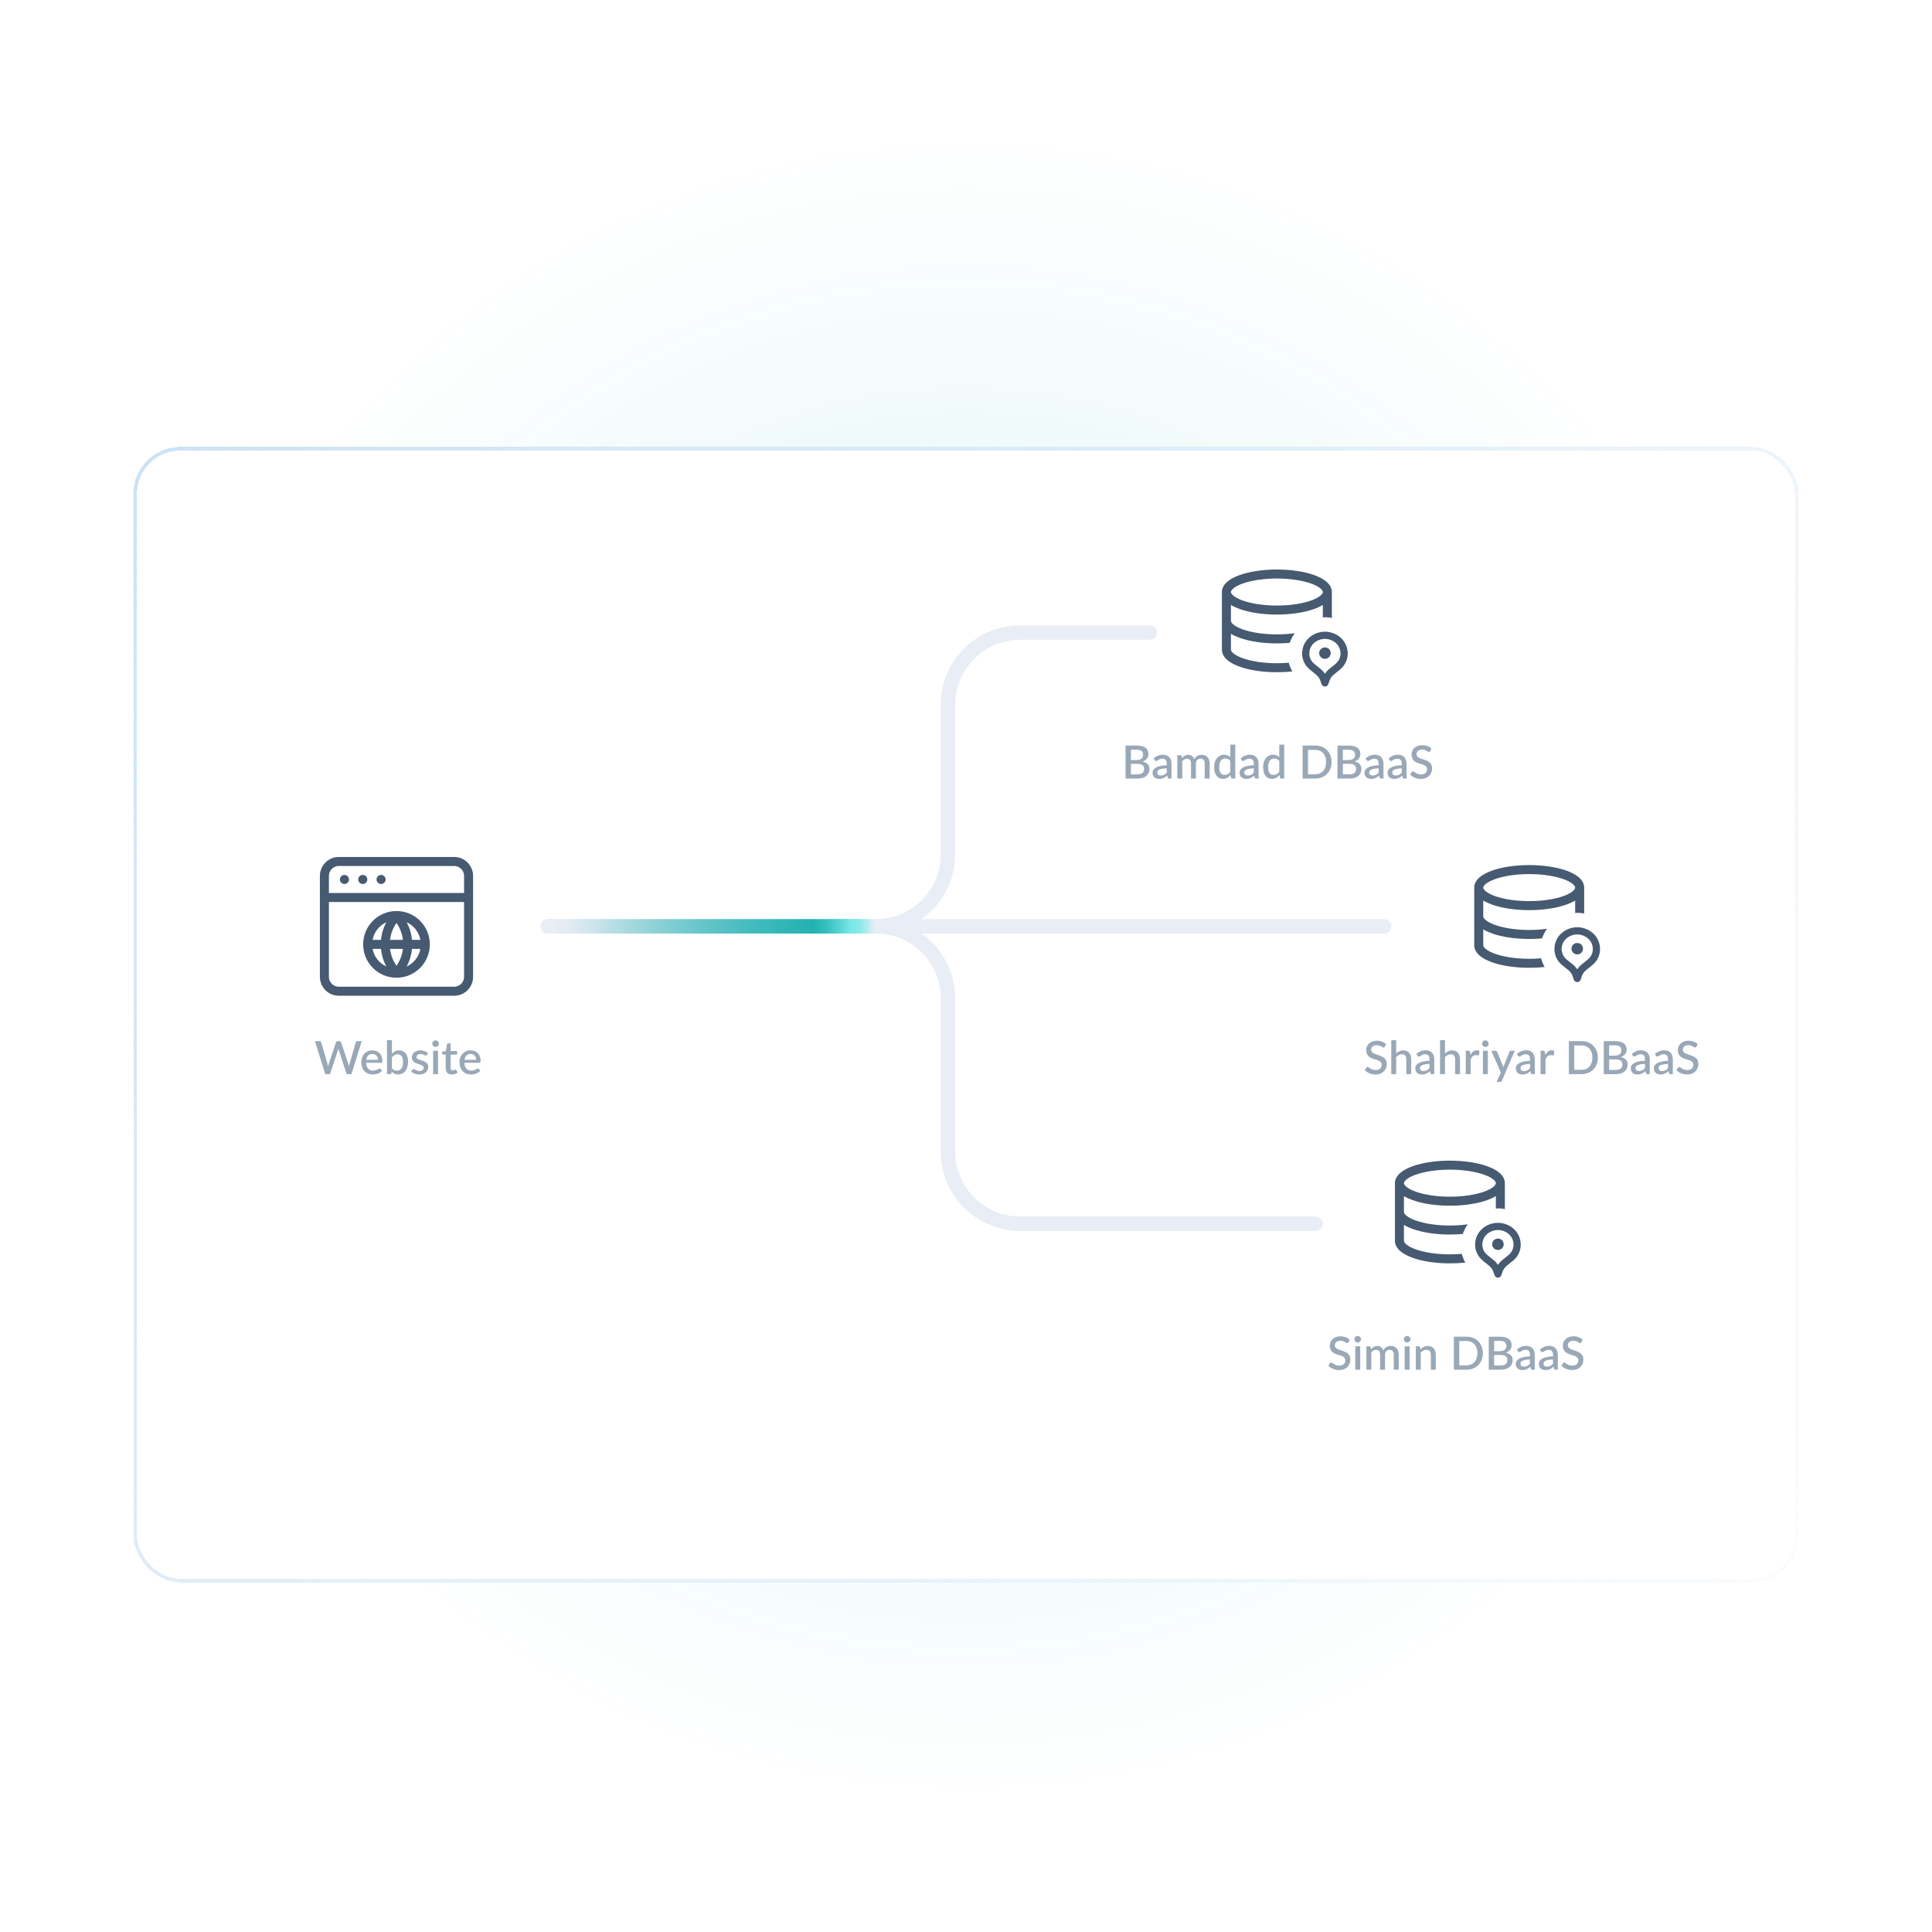 <svg width="536" height="536" viewBox="0 0 536 536" fill="none" xmlns="http://www.w3.org/2000/svg">
<rect width="536" height="536" fill="white"/>
<circle cx="268" cy="268" r="230" fill="url(#paint0_radial_2_4227)"/>
<g filter="url(#filter0_d_2_4227)">
<rect x="38" y="111" width="460" height="313" rx="12" fill="white" shape-rendering="crispEdges"/>
<rect x="37.5" y="110.5" width="461" height="314" rx="12.5" stroke="url(#paint1_linear_2_4227)" shape-rendering="crispEdges"/>
</g>
<path opacity="0.6" d="M315.595 214.823C315.93 214.823 316.213 214.785 316.442 214.708C316.675 214.628 316.864 214.519 317.008 214.384C317.157 214.248 317.263 214.089 317.326 213.906C317.394 213.72 317.428 213.52 317.428 213.308C317.428 212.875 317.28 212.536 316.983 212.29C316.69 212.04 316.225 211.915 315.589 211.915H313.75V214.823H315.595ZM313.75 208.001V210.865H315.239C315.875 210.865 316.35 210.742 316.664 210.495C316.978 210.249 317.135 209.895 317.135 209.433C317.135 208.928 316.987 208.563 316.69 208.338C316.397 208.113 315.937 208.001 315.309 208.001H313.75ZM315.309 206.836C315.894 206.836 316.395 206.894 316.811 207.008C317.227 207.118 317.568 207.278 317.835 207.485C318.103 207.693 318.298 207.948 318.421 208.249C318.548 208.546 318.612 208.881 318.612 209.255C318.612 209.471 318.578 209.681 318.51 209.885C318.446 210.084 318.344 210.273 318.204 210.451C318.069 210.625 317.897 210.782 317.689 210.922C317.481 211.062 317.235 211.178 316.951 211.272C318.249 211.548 318.898 212.237 318.898 213.34C318.898 213.73 318.824 214.089 318.675 214.415C318.531 214.738 318.319 215.018 318.039 215.255C317.763 215.489 317.422 215.671 317.014 215.803C316.607 215.934 316.143 216 315.621 216H312.261V206.836H315.309ZM323.69 213.162C323.202 213.179 322.791 213.219 322.455 213.283C322.12 213.342 321.849 213.421 321.641 213.518C321.433 213.612 321.282 213.724 321.189 213.855C321.1 213.987 321.055 214.131 321.055 214.288C321.055 214.441 321.079 214.572 321.125 214.683C321.176 214.789 321.244 214.878 321.329 214.95C321.418 215.018 321.52 215.069 321.635 215.103C321.753 215.132 321.883 215.147 322.023 215.147C322.379 215.147 322.685 215.082 322.939 214.95C323.198 214.814 323.448 214.619 323.69 214.365V213.162ZM320.063 210.413C320.797 209.73 321.671 209.388 322.685 209.388C323.058 209.388 323.389 209.45 323.677 209.573C323.97 209.692 324.214 209.861 324.409 210.082C324.608 210.302 324.759 210.565 324.861 210.871C324.967 211.172 325.02 211.507 325.02 211.876V216H324.409C324.278 216 324.178 215.981 324.11 215.943C324.042 215.9 323.985 215.818 323.938 215.695L323.805 215.166C323.639 215.315 323.476 215.448 323.315 215.567C323.153 215.682 322.986 215.779 322.812 215.86C322.642 215.941 322.458 216 322.258 216.038C322.063 216.081 321.847 216.102 321.609 216.102C321.346 216.102 321.1 216.066 320.871 215.994C320.646 215.922 320.451 215.813 320.285 215.669C320.12 215.521 319.988 215.338 319.891 215.122C319.798 214.905 319.751 214.651 319.751 214.358C319.751 214.108 319.817 213.864 319.948 213.626C320.084 213.389 320.305 213.177 320.61 212.99C320.92 212.799 321.325 212.642 321.825 212.519C322.33 212.396 322.952 212.326 323.69 212.309V211.876C323.69 211.41 323.59 211.062 323.391 210.833C323.191 210.604 322.899 210.489 322.513 210.489C322.25 210.489 322.029 210.523 321.851 210.591C321.673 210.655 321.518 210.725 321.386 210.801C321.255 210.877 321.138 210.949 321.036 211.017C320.935 211.081 320.826 211.113 320.712 211.113C320.618 211.113 320.538 211.089 320.47 211.043C320.406 210.992 320.353 210.93 320.311 210.858L320.063 210.413ZM326.623 216V209.509H327.45C327.637 209.509 327.755 209.596 327.806 209.77L327.895 210.336C328.014 210.201 328.137 210.078 328.265 209.967C328.392 209.853 328.528 209.755 328.672 209.675C328.82 209.59 328.977 209.524 329.143 209.477C329.312 209.431 329.495 209.407 329.69 209.407C329.898 209.407 330.089 209.437 330.263 209.496C330.437 209.556 330.589 209.641 330.721 209.751C330.857 209.861 330.973 209.995 331.071 210.152C331.168 210.309 331.249 210.485 331.313 210.68C331.41 210.455 331.533 210.262 331.682 210.101C331.83 209.94 331.996 209.808 332.178 209.706C332.361 209.605 332.554 209.53 332.757 209.484C332.965 209.433 333.175 209.407 333.387 209.407C333.735 209.407 334.045 209.462 334.316 209.573C334.592 209.683 334.823 209.844 335.01 210.056C335.201 210.264 335.345 210.521 335.443 210.826C335.54 211.132 335.589 211.48 335.589 211.87V216H334.221V211.87C334.221 211.412 334.121 211.068 333.922 210.839C333.727 210.606 333.436 210.489 333.05 210.489C332.876 210.489 332.713 210.519 332.56 210.578C332.407 210.638 332.274 210.725 332.159 210.839C332.045 210.954 331.953 211.098 331.885 211.272C331.822 211.442 331.79 211.641 331.79 211.87V216H330.422V211.87C330.422 211.395 330.326 211.047 330.135 210.826C329.945 210.602 329.665 210.489 329.295 210.489C329.041 210.489 328.805 210.555 328.589 210.686C328.373 210.814 328.173 210.99 327.991 211.215V216H326.623ZM341.33 211.106C341.139 210.86 340.929 210.688 340.7 210.591C340.471 210.493 340.223 210.445 339.956 210.445C339.421 210.445 339.003 210.642 338.702 211.036C338.401 211.427 338.25 212.006 338.25 212.774C338.25 213.172 338.284 213.514 338.352 213.798C338.42 214.078 338.517 214.307 338.645 214.485C338.772 214.664 338.927 214.793 339.109 214.874C339.292 214.954 339.497 214.995 339.726 214.995C340.074 214.995 340.373 214.92 340.624 214.772C340.878 214.619 341.114 214.405 341.33 214.129V211.106ZM342.698 206.582V216H341.871C341.689 216 341.572 215.913 341.521 215.739L341.4 215.033C341.129 215.351 340.819 215.608 340.471 215.803C340.127 215.998 339.726 216.095 339.268 216.095C338.903 216.095 338.572 216.023 338.276 215.879C337.979 215.731 337.724 215.516 337.512 215.236C337.3 214.956 337.134 214.611 337.016 214.199C336.901 213.783 336.844 213.308 336.844 212.774C336.844 212.29 336.907 211.842 337.035 211.431C337.166 211.019 337.353 210.663 337.595 210.362C337.836 210.056 338.129 209.819 338.473 209.649C338.821 209.475 339.209 209.388 339.637 209.388C340.019 209.388 340.344 209.45 340.611 209.573C340.878 209.692 341.118 209.859 341.33 210.075V206.582H342.698ZM347.839 213.162C347.352 213.179 346.94 213.219 346.605 213.283C346.27 213.342 345.998 213.421 345.79 213.518C345.582 213.612 345.432 213.724 345.339 213.855C345.249 213.987 345.205 214.131 345.205 214.288C345.205 214.441 345.228 214.572 345.275 214.683C345.326 214.789 345.394 214.878 345.479 214.95C345.568 215.018 345.669 215.069 345.784 215.103C345.903 215.132 346.032 215.147 346.172 215.147C346.529 215.147 346.834 215.082 347.089 214.95C347.347 214.814 347.598 214.619 347.839 214.365V213.162ZM344.212 210.413C344.946 209.73 345.82 209.388 346.834 209.388C347.207 209.388 347.538 209.45 347.827 209.573C348.119 209.692 348.363 209.861 348.559 210.082C348.758 210.302 348.909 210.565 349.01 210.871C349.116 211.172 349.169 211.507 349.169 211.876V216H348.559C348.427 216 348.327 215.981 348.259 215.943C348.192 215.9 348.134 215.818 348.088 215.695L347.954 215.166C347.789 215.315 347.625 215.448 347.464 215.567C347.303 215.682 347.135 215.779 346.961 215.86C346.792 215.941 346.607 216 346.408 216.038C346.212 216.081 345.996 216.102 345.759 216.102C345.496 216.102 345.249 216.066 345.02 215.994C344.796 215.922 344.6 215.813 344.435 215.669C344.269 215.521 344.138 215.338 344.04 215.122C343.947 214.905 343.9 214.651 343.9 214.358C343.9 214.108 343.966 213.864 344.098 213.626C344.233 213.389 344.454 213.177 344.759 212.99C345.069 212.799 345.474 212.642 345.975 212.519C346.48 212.396 347.101 212.326 347.839 212.309V211.876C347.839 211.41 347.74 211.062 347.54 210.833C347.341 210.604 347.048 210.489 346.662 210.489C346.399 210.489 346.179 210.523 346 210.591C345.822 210.655 345.667 210.725 345.536 210.801C345.404 210.877 345.288 210.949 345.186 211.017C345.084 211.081 344.976 211.113 344.861 211.113C344.768 211.113 344.687 211.089 344.619 211.043C344.556 210.992 344.503 210.93 344.46 210.858L344.212 210.413ZM354.915 211.106C354.724 210.86 354.514 210.688 354.285 210.591C354.056 210.493 353.808 210.445 353.54 210.445C353.006 210.445 352.588 210.642 352.287 211.036C351.986 211.427 351.835 212.006 351.835 212.774C351.835 213.172 351.869 213.514 351.937 213.798C352.005 214.078 352.102 214.307 352.229 214.485C352.357 214.664 352.512 214.793 352.694 214.874C352.876 214.954 353.082 214.995 353.311 214.995C353.659 214.995 353.958 214.92 354.209 214.772C354.463 214.619 354.699 214.405 354.915 214.129V211.106ZM356.283 206.582V216H355.456C355.273 216 355.157 215.913 355.106 215.739L354.985 215.033C354.713 215.351 354.404 215.608 354.056 215.803C353.712 215.998 353.311 216.095 352.853 216.095C352.488 216.095 352.157 216.023 351.86 215.879C351.563 215.731 351.309 215.516 351.097 215.236C350.885 214.956 350.719 214.611 350.6 214.199C350.486 213.783 350.429 213.308 350.429 212.774C350.429 212.29 350.492 211.842 350.619 211.431C350.751 211.019 350.938 210.663 351.179 210.362C351.421 210.056 351.714 209.819 352.058 209.649C352.406 209.475 352.794 209.388 353.222 209.388C353.604 209.388 353.929 209.45 354.196 209.573C354.463 209.692 354.703 209.859 354.915 210.075V206.582H356.283ZM369.424 211.418C369.424 212.097 369.313 212.718 369.093 213.283C368.872 213.843 368.56 214.324 368.157 214.727C367.759 215.13 367.277 215.444 366.713 215.669C366.153 215.89 365.529 216 364.842 216H361.38V206.836H364.842C365.529 206.836 366.153 206.949 366.713 207.174C367.277 207.394 367.759 207.706 368.157 208.109C368.56 208.512 368.872 208.996 369.093 209.56C369.313 210.12 369.424 210.739 369.424 211.418ZM367.903 211.418C367.903 210.892 367.831 210.419 367.686 209.999C367.546 209.579 367.343 209.225 367.076 208.936C366.813 208.648 366.492 208.427 366.115 208.275C365.737 208.118 365.313 208.039 364.842 208.039H362.876V214.797H364.842C365.313 214.797 365.737 214.721 366.115 214.568C366.492 214.415 366.813 214.195 367.076 213.906C367.343 213.614 367.546 213.259 367.686 212.844C367.831 212.424 367.903 211.948 367.903 211.418ZM374.397 214.823C374.732 214.823 375.014 214.785 375.243 214.708C375.476 214.628 375.665 214.519 375.81 214.384C375.958 214.248 376.064 214.089 376.128 213.906C376.196 213.72 376.23 213.52 376.23 213.308C376.23 212.875 376.081 212.536 375.784 212.29C375.491 212.04 375.027 211.915 374.39 211.915H372.551V214.823H374.397ZM372.551 208.001V210.865H374.04C374.677 210.865 375.152 210.742 375.466 210.495C375.78 210.249 375.937 209.895 375.937 209.433C375.937 208.928 375.788 208.563 375.491 208.338C375.199 208.113 374.738 208.001 374.11 208.001H372.551ZM374.11 206.836C374.696 206.836 375.196 206.894 375.612 207.008C376.028 207.118 376.37 207.278 376.637 207.485C376.904 207.693 377.099 207.948 377.222 208.249C377.35 208.546 377.413 208.881 377.413 209.255C377.413 209.471 377.379 209.681 377.311 209.885C377.248 210.084 377.146 210.273 377.006 210.451C376.87 210.625 376.698 210.782 376.49 210.922C376.283 211.062 376.036 211.178 375.752 211.272C377.05 211.548 377.7 212.237 377.7 213.34C377.7 213.73 377.625 214.089 377.477 214.415C377.333 214.738 377.12 215.018 376.84 215.255C376.565 215.489 376.223 215.671 375.816 215.803C375.409 215.934 374.944 216 374.422 216H371.062V206.836H374.11ZM382.491 213.162C382.004 213.179 381.592 213.219 381.257 213.283C380.922 213.342 380.65 213.421 380.442 213.518C380.234 213.612 380.084 213.724 379.991 213.855C379.901 213.987 379.857 214.131 379.857 214.288C379.857 214.441 379.88 214.572 379.927 214.683C379.978 214.789 380.046 214.878 380.131 214.95C380.22 215.018 380.321 215.069 380.436 215.103C380.555 215.132 380.684 215.147 380.824 215.147C381.181 215.147 381.486 215.082 381.741 214.95C381.999 214.814 382.25 214.619 382.491 214.365V213.162ZM378.864 210.413C379.598 209.73 380.472 209.388 381.486 209.388C381.859 209.388 382.19 209.45 382.479 209.573C382.771 209.692 383.015 209.861 383.211 210.082C383.41 210.302 383.561 210.565 383.662 210.871C383.768 211.172 383.821 211.507 383.821 211.876V216H383.211C383.079 216 382.979 215.981 382.911 215.943C382.844 215.9 382.786 215.818 382.74 215.695L382.606 215.166C382.441 215.315 382.277 215.448 382.116 215.567C381.955 215.682 381.787 215.779 381.613 215.86C381.444 215.941 381.259 216 381.06 216.038C380.864 216.081 380.648 216.102 380.411 216.102C380.148 216.102 379.901 216.066 379.672 215.994C379.448 215.922 379.252 215.813 379.087 215.669C378.921 215.521 378.79 215.338 378.692 215.122C378.599 214.905 378.552 214.651 378.552 214.358C378.552 214.108 378.618 213.864 378.75 213.626C378.885 213.389 379.106 213.177 379.411 212.99C379.721 212.799 380.126 212.642 380.627 212.519C381.132 212.396 381.753 212.326 382.491 212.309V211.876C382.491 211.41 382.392 211.062 382.192 210.833C381.993 210.604 381.7 210.489 381.314 210.489C381.051 210.489 380.831 210.523 380.652 210.591C380.474 210.655 380.319 210.725 380.188 210.801C380.056 210.877 379.94 210.949 379.838 211.017C379.736 211.081 379.628 211.113 379.513 211.113C379.42 211.113 379.339 211.089 379.271 211.043C379.208 210.992 379.155 210.93 379.112 210.858L378.864 210.413ZM388.892 213.162C388.404 213.179 387.993 213.219 387.658 213.283C387.323 213.342 387.051 213.421 386.843 213.518C386.635 213.612 386.485 213.724 386.391 213.855C386.302 213.987 386.258 214.131 386.258 214.288C386.258 214.441 386.281 214.572 386.328 214.683C386.379 214.789 386.447 214.878 386.531 214.95C386.621 215.018 386.722 215.069 386.837 215.103C386.956 215.132 387.085 215.147 387.225 215.147C387.581 215.147 387.887 215.082 388.141 214.95C388.4 214.814 388.651 214.619 388.892 214.365V213.162ZM385.265 210.413C385.999 209.73 386.873 209.388 387.887 209.388C388.26 209.388 388.591 209.45 388.88 209.573C389.172 209.692 389.416 209.861 389.611 210.082C389.811 210.302 389.961 210.565 390.063 210.871C390.169 211.172 390.222 211.507 390.222 211.876V216H389.611C389.48 216 389.38 215.981 389.312 215.943C389.244 215.9 389.187 215.818 389.141 215.695L389.007 215.166C388.841 215.315 388.678 215.448 388.517 215.567C388.356 215.682 388.188 215.779 388.014 215.86C387.844 215.941 387.66 216 387.461 216.038C387.265 216.081 387.049 216.102 386.811 216.102C386.548 216.102 386.302 216.066 386.073 215.994C385.848 215.922 385.653 215.813 385.488 215.669C385.322 215.521 385.191 215.338 385.093 215.122C385 214.905 384.953 214.651 384.953 214.358C384.953 214.108 385.019 213.864 385.151 213.626C385.286 213.389 385.507 213.177 385.812 212.99C386.122 212.799 386.527 212.642 387.028 212.519C387.533 212.396 388.154 212.326 388.892 212.309V211.876C388.892 211.41 388.793 211.062 388.593 210.833C388.394 210.604 388.101 210.489 387.715 210.489C387.452 210.489 387.231 210.523 387.053 210.591C386.875 210.655 386.72 210.725 386.589 210.801C386.457 210.877 386.341 210.949 386.239 211.017C386.137 211.081 386.029 211.113 385.914 211.113C385.821 211.113 385.74 211.089 385.672 211.043C385.609 210.992 385.556 210.93 385.513 210.858L385.265 210.413ZM396.76 208.402C396.713 208.478 396.664 208.535 396.613 208.574C396.562 208.608 396.499 208.625 396.422 208.625C396.342 208.625 396.251 208.591 396.149 208.523C396.051 208.455 395.928 208.381 395.78 208.3C395.635 208.215 395.464 208.139 395.264 208.071C395.065 207.999 394.827 207.963 394.551 207.963C394.297 207.963 394.072 207.995 393.877 208.058C393.686 208.122 393.525 208.211 393.393 208.325C393.262 208.44 393.162 208.576 393.094 208.733C393.031 208.885 392.999 209.053 392.999 209.235C392.999 209.469 393.06 209.664 393.183 209.821C393.306 209.974 393.467 210.105 393.667 210.215C393.871 210.326 394.102 210.423 394.361 210.508C394.619 210.589 394.882 210.676 395.15 210.769C395.421 210.862 395.686 210.968 395.945 211.087C396.204 211.206 396.433 211.357 396.632 211.539C396.836 211.722 396.999 211.944 397.122 212.207C397.245 212.47 397.307 212.791 397.307 213.168C397.307 213.575 397.237 213.957 397.097 214.314C396.957 214.67 396.753 214.982 396.486 215.249C396.223 215.512 395.896 215.72 395.506 215.873C395.12 216.025 394.679 216.102 394.182 216.102C393.89 216.102 393.603 216.072 393.323 216.013C393.047 215.958 392.782 215.879 392.528 215.777C392.277 215.671 392.042 215.544 391.821 215.395C391.601 215.247 391.404 215.082 391.23 214.899L391.662 214.186C391.701 214.127 391.749 214.08 391.809 214.046C391.868 214.012 391.934 213.995 392.006 213.995C392.104 213.995 392.212 214.042 392.331 214.135C392.449 214.225 392.591 214.324 392.757 214.435C392.927 214.541 393.13 214.64 393.368 214.734C393.605 214.823 393.89 214.867 394.221 214.867C394.759 214.867 395.175 214.736 395.468 214.473C395.765 214.21 395.913 213.847 395.913 213.385C395.913 213.126 395.852 212.916 395.729 212.755C395.606 212.589 395.442 212.451 395.239 212.341C395.039 212.231 394.81 212.137 394.551 212.061C394.293 211.985 394.03 211.904 393.762 211.819C393.495 211.73 393.232 211.628 392.973 211.514C392.714 211.395 392.483 211.242 392.28 211.055C392.08 210.865 391.919 210.631 391.796 210.355C391.673 210.075 391.611 209.728 391.611 209.312C391.611 208.981 391.675 208.661 391.802 208.351C391.934 208.041 392.123 207.768 392.369 207.53C392.619 207.288 392.927 207.095 393.291 206.951C393.656 206.807 394.072 206.735 394.539 206.735C395.065 206.735 395.546 206.817 395.983 206.983C396.424 207.148 396.804 207.384 397.122 207.689L396.76 208.402Z" fill="#566E88"/>
<path opacity="0.6" d="M100.361 288.836L97.51 298H96.168L94.017 291.42C93.991 291.348 93.966 291.269 93.94 291.185C93.919 291.1 93.898 291.008 93.877 290.911C93.856 291.008 93.832 291.1 93.807 291.185C93.785 291.269 93.762 291.348 93.737 291.42L91.567 298H90.224L87.373 288.836H88.62C88.748 288.836 88.854 288.868 88.939 288.932C89.028 288.991 89.087 289.074 89.117 289.18L90.835 295.054C90.869 295.181 90.901 295.319 90.93 295.467C90.96 295.616 90.99 295.771 91.019 295.932C91.049 295.771 91.081 295.616 91.115 295.467C91.153 295.315 91.193 295.177 91.236 295.054L93.202 289.18C93.232 289.095 93.291 289.017 93.38 288.945C93.469 288.872 93.576 288.836 93.699 288.836H94.131C94.263 288.836 94.369 288.87 94.45 288.938C94.53 289.002 94.592 289.082 94.634 289.18L96.594 295.054C96.636 295.177 96.675 295.31 96.709 295.455C96.747 295.595 96.781 295.743 96.81 295.9C96.84 295.743 96.868 295.595 96.893 295.455C96.923 295.31 96.955 295.177 96.989 295.054L98.7 289.18C98.726 289.087 98.783 289.006 98.872 288.938C98.966 288.87 99.074 288.836 99.197 288.836H100.361ZM104.858 294.023C104.858 293.794 104.825 293.582 104.757 293.386C104.693 293.187 104.598 293.015 104.47 292.871C104.343 292.722 104.184 292.608 103.993 292.527C103.806 292.442 103.59 292.4 103.344 292.4C102.848 292.4 102.457 292.542 102.173 292.826C101.889 293.111 101.708 293.509 101.632 294.023H104.858ZM101.594 294.863C101.611 295.232 101.668 295.552 101.766 295.824C101.863 296.091 101.993 296.314 102.154 296.492C102.319 296.67 102.515 296.804 102.739 296.893C102.968 296.978 103.223 297.02 103.503 297.02C103.77 297.02 104.002 296.99 104.197 296.931C104.392 296.867 104.562 296.799 104.706 296.727C104.85 296.651 104.973 296.583 105.075 296.524C105.177 296.46 105.27 296.428 105.355 296.428C105.465 296.428 105.55 296.471 105.609 296.555L105.998 297.058C105.836 297.249 105.654 297.41 105.45 297.542C105.247 297.673 105.03 297.782 104.801 297.866C104.572 297.947 104.337 298.004 104.095 298.038C103.853 298.076 103.618 298.095 103.388 298.095C102.939 298.095 102.521 298.021 102.135 297.873C101.753 297.72 101.42 297.497 101.136 297.205C100.856 296.912 100.635 296.549 100.474 296.116C100.317 295.684 100.238 295.185 100.238 294.621C100.238 294.171 100.308 293.751 100.448 293.361C100.593 292.971 100.796 292.631 101.059 292.343C101.327 292.054 101.649 291.827 102.027 291.662C102.408 291.492 102.839 291.407 103.318 291.407C103.717 291.407 104.086 291.473 104.426 291.605C104.765 291.732 105.058 291.921 105.304 292.171C105.55 292.421 105.741 292.729 105.877 293.094C106.017 293.454 106.087 293.866 106.087 294.328C106.087 294.54 106.063 294.682 106.017 294.755C105.97 294.827 105.885 294.863 105.762 294.863H101.594ZM108.731 296.371C108.922 296.617 109.13 296.791 109.354 296.893C109.583 296.99 109.832 297.039 110.099 297.039C110.638 297.039 111.058 296.844 111.359 296.454C111.66 296.063 111.811 295.459 111.811 294.64C111.811 293.893 111.679 293.348 111.416 293.005C111.157 292.661 110.786 292.489 110.303 292.489C109.967 292.489 109.675 292.565 109.424 292.718C109.178 292.867 108.947 293.081 108.731 293.361V296.371ZM108.731 292.368C108.998 292.075 109.297 291.842 109.628 291.668C109.959 291.494 110.337 291.407 110.761 291.407C111.138 291.407 111.478 291.482 111.779 291.63C112.084 291.774 112.343 291.984 112.555 292.26C112.767 292.536 112.931 292.871 113.045 293.265C113.16 293.656 113.217 294.097 113.217 294.589C113.217 295.115 113.151 295.595 113.02 296.027C112.893 296.456 112.708 296.825 112.466 297.135C112.224 297.44 111.932 297.678 111.588 297.847C111.244 298.013 110.86 298.095 110.436 298.095C110.228 298.095 110.04 298.074 109.87 298.032C109.7 297.994 109.543 297.936 109.399 297.86C109.255 297.784 109.121 297.692 108.998 297.586C108.879 297.48 108.765 297.359 108.654 297.224L108.597 297.726C108.576 297.824 108.538 297.894 108.483 297.936C108.427 297.979 108.351 298 108.253 298H107.363V288.582H108.731V292.368ZM118.422 292.686C118.388 292.746 118.35 292.788 118.307 292.814C118.265 292.839 118.212 292.852 118.148 292.852C118.076 292.852 117.998 292.831 117.913 292.788C117.828 292.742 117.728 292.691 117.614 292.635C117.499 292.58 117.363 292.532 117.207 292.489C117.054 292.442 116.873 292.419 116.666 292.419C116.496 292.419 116.341 292.44 116.201 292.483C116.065 292.521 115.949 292.578 115.851 292.655C115.758 292.727 115.686 292.814 115.635 292.915C115.584 293.013 115.558 293.119 115.558 293.234C115.558 293.386 115.605 293.514 115.698 293.615C115.792 293.717 115.915 293.806 116.067 293.883C116.22 293.955 116.394 294.021 116.589 294.08C116.784 294.139 116.984 294.203 117.187 294.271C117.391 294.339 117.59 294.417 117.786 294.506C117.981 294.595 118.155 294.706 118.307 294.837C118.46 294.965 118.583 295.122 118.677 295.308C118.77 295.491 118.817 295.713 118.817 295.976C118.817 296.282 118.761 296.564 118.651 296.823C118.541 297.082 118.38 297.306 118.167 297.497C117.955 297.688 117.69 297.837 117.372 297.943C117.058 298.049 116.697 298.102 116.29 298.102C116.065 298.102 115.847 298.081 115.635 298.038C115.427 298 115.227 297.947 115.037 297.879C114.85 297.807 114.674 297.722 114.508 297.625C114.347 297.527 114.203 297.421 114.076 297.306L114.394 296.785C114.432 296.721 114.479 296.672 114.534 296.638C114.593 296.6 114.665 296.581 114.75 296.581C114.839 296.581 114.926 296.611 115.011 296.67C115.1 296.725 115.202 296.787 115.317 296.855C115.435 296.922 115.577 296.986 115.743 297.045C115.908 297.101 116.114 297.128 116.36 297.128C116.564 297.128 116.74 297.105 116.888 297.058C117.037 297.007 117.16 296.939 117.257 296.855C117.355 296.77 117.427 296.674 117.474 296.568C117.52 296.458 117.544 296.341 117.544 296.218C117.544 296.053 117.497 295.917 117.404 295.811C117.31 295.705 117.185 295.614 117.028 295.537C116.876 295.461 116.7 295.393 116.5 295.334C116.305 295.274 116.106 295.211 115.902 295.143C115.698 295.075 115.497 294.996 115.297 294.907C115.102 294.818 114.926 294.706 114.769 294.57C114.617 294.43 114.493 294.262 114.4 294.067C114.307 293.868 114.26 293.626 114.26 293.342C114.26 293.083 114.311 292.837 114.413 292.604C114.519 292.37 114.672 292.165 114.871 291.986C115.075 291.808 115.323 291.668 115.616 291.566C115.913 291.46 116.254 291.407 116.64 291.407C117.077 291.407 117.474 291.477 117.83 291.617C118.187 291.757 118.486 291.948 118.727 292.19L118.422 292.686ZM121.528 291.509V298H120.16V291.509H121.528ZM121.757 289.549C121.757 289.672 121.731 289.789 121.68 289.899C121.634 290.009 121.568 290.107 121.483 290.192C121.398 290.272 121.299 290.338 121.184 290.389C121.074 290.436 120.955 290.459 120.828 290.459C120.705 290.459 120.588 290.436 120.478 290.389C120.372 290.338 120.278 290.272 120.198 290.192C120.117 290.107 120.051 290.009 120 289.899C119.954 289.789 119.93 289.672 119.93 289.549C119.93 289.422 119.954 289.303 120 289.193C120.051 289.082 120.117 288.987 120.198 288.906C120.278 288.822 120.372 288.756 120.478 288.709C120.588 288.658 120.705 288.633 120.828 288.633C120.955 288.633 121.074 288.658 121.184 288.709C121.299 288.756 121.398 288.822 121.483 288.906C121.568 288.987 121.634 289.082 121.68 289.193C121.731 289.303 121.757 289.422 121.757 289.549ZM125.328 298.102C124.789 298.102 124.373 297.951 124.08 297.65C123.792 297.345 123.648 296.916 123.648 296.365V292.585H122.935C122.859 292.585 122.793 292.561 122.738 292.515C122.683 292.464 122.655 292.389 122.655 292.292V291.738L123.705 291.585L124.004 289.708C124.025 289.636 124.061 289.579 124.112 289.536C124.163 289.49 124.231 289.466 124.316 289.466H125.016V291.598H126.817V292.585H125.016V296.269C125.016 296.502 125.073 296.681 125.188 296.804C125.302 296.927 125.455 296.988 125.646 296.988C125.752 296.988 125.843 296.975 125.92 296.95C125.996 296.92 126.062 296.891 126.117 296.861C126.172 296.827 126.219 296.797 126.257 296.772C126.299 296.742 126.34 296.727 126.378 296.727C126.454 296.727 126.516 296.77 126.562 296.855L126.97 297.523C126.757 297.709 126.507 297.854 126.219 297.955C125.93 298.053 125.633 298.102 125.328 298.102ZM132.103 294.023C132.103 293.794 132.069 293.582 132.001 293.386C131.937 293.187 131.842 293.015 131.715 292.871C131.587 292.722 131.428 292.608 131.237 292.527C131.051 292.442 130.834 292.4 130.588 292.4C130.092 292.4 129.702 292.542 129.417 292.826C129.133 293.111 128.953 293.509 128.876 294.023H132.103ZM128.838 294.863C128.855 295.232 128.913 295.552 129.01 295.824C129.108 296.091 129.237 296.314 129.398 296.492C129.564 296.67 129.759 296.804 129.984 296.893C130.213 296.978 130.467 297.02 130.747 297.02C131.015 297.02 131.246 296.99 131.441 296.931C131.636 296.867 131.806 296.799 131.95 296.727C132.094 296.651 132.217 296.583 132.319 296.524C132.421 296.46 132.514 296.428 132.599 296.428C132.709 296.428 132.794 296.471 132.854 296.555L133.242 297.058C133.081 297.249 132.898 297.41 132.695 297.542C132.491 297.673 132.275 297.782 132.046 297.866C131.816 297.947 131.581 298.004 131.339 298.038C131.097 298.076 130.862 298.095 130.633 298.095C130.183 298.095 129.765 298.021 129.379 297.873C128.997 297.72 128.664 297.497 128.38 297.205C128.1 296.912 127.879 296.549 127.718 296.116C127.561 295.684 127.483 295.185 127.483 294.621C127.483 294.171 127.553 293.751 127.693 293.361C127.837 292.971 128.041 292.631 128.304 292.343C128.571 292.054 128.893 291.827 129.271 291.662C129.653 291.492 130.083 291.407 130.563 291.407C130.962 291.407 131.331 291.473 131.67 291.605C132.009 291.732 132.302 291.921 132.548 292.171C132.794 292.421 132.985 292.729 133.121 293.094C133.261 293.454 133.331 293.866 133.331 294.328C133.331 294.54 133.308 294.682 133.261 294.755C133.214 294.827 133.129 294.863 133.006 294.863H128.838Z" fill="#566E88"/>
<path opacity="0.6" d="M384.178 290.402C384.131 290.478 384.083 290.535 384.032 290.574C383.981 290.608 383.917 290.625 383.841 290.625C383.76 290.625 383.669 290.591 383.567 290.523C383.47 290.455 383.347 290.381 383.198 290.3C383.054 290.215 382.882 290.139 382.683 290.071C382.483 289.999 382.246 289.963 381.97 289.963C381.715 289.963 381.491 289.995 381.295 290.058C381.104 290.122 380.943 290.211 380.812 290.325C380.68 290.44 380.581 290.576 380.513 290.733C380.449 290.885 380.417 291.053 380.417 291.235C380.417 291.469 380.479 291.664 380.602 291.821C380.725 291.974 380.886 292.105 381.085 292.215C381.289 292.326 381.52 292.423 381.779 292.508C382.038 292.589 382.301 292.676 382.568 292.769C382.84 292.862 383.105 292.968 383.364 293.087C383.622 293.206 383.851 293.357 384.051 293.539C384.254 293.722 384.418 293.944 384.541 294.207C384.664 294.47 384.725 294.791 384.725 295.168C384.725 295.575 384.655 295.957 384.515 296.314C384.375 296.67 384.172 296.982 383.904 297.249C383.641 297.512 383.315 297.72 382.924 297.873C382.538 298.025 382.097 298.102 381.601 298.102C381.308 298.102 381.022 298.072 380.742 298.013C380.466 297.958 380.201 297.879 379.946 297.777C379.696 297.671 379.461 297.544 379.24 297.395C379.019 297.247 378.822 297.082 378.648 296.899L379.081 296.186C379.119 296.127 379.168 296.08 379.227 296.046C379.287 296.012 379.352 295.995 379.424 295.995C379.522 295.995 379.63 296.042 379.749 296.135C379.868 296.225 380.01 296.324 380.175 296.435C380.345 296.541 380.549 296.64 380.786 296.734C381.024 296.823 381.308 296.867 381.639 296.867C382.178 296.867 382.594 296.736 382.886 296.473C383.183 296.21 383.332 295.847 383.332 295.385C383.332 295.126 383.27 294.916 383.147 294.755C383.024 294.589 382.861 294.451 382.657 294.341C382.458 294.231 382.229 294.137 381.97 294.061C381.711 293.985 381.448 293.904 381.181 293.819C380.914 293.73 380.651 293.628 380.392 293.514C380.133 293.395 379.902 293.242 379.698 293.055C379.499 292.865 379.338 292.631 379.214 292.355C379.091 292.075 379.03 291.728 379.03 291.312C379.03 290.981 379.094 290.661 379.221 290.351C379.352 290.041 379.541 289.768 379.787 289.53C380.038 289.288 380.345 289.095 380.71 288.951C381.075 288.807 381.491 288.735 381.957 288.735C382.483 288.735 382.965 288.817 383.402 288.983C383.843 289.148 384.223 289.384 384.541 289.689L384.178 290.402ZM387.348 292.279C387.616 292.016 387.908 291.806 388.226 291.649C388.545 291.488 388.916 291.407 389.34 291.407C389.696 291.407 390.008 291.467 390.276 291.585C390.547 291.704 390.774 291.872 390.956 292.088C391.143 292.305 391.283 292.565 391.376 292.871C391.47 293.172 391.516 293.505 391.516 293.87V298H390.155V293.87C390.155 293.433 390.053 293.094 389.849 292.852C389.65 292.61 389.344 292.489 388.933 292.489C388.627 292.489 388.343 292.559 388.08 292.699C387.821 292.839 387.577 293.03 387.348 293.272V298H385.98V288.582H387.348V292.279ZM396.583 295.162C396.095 295.179 395.683 295.219 395.348 295.283C395.013 295.342 394.741 295.421 394.533 295.518C394.326 295.612 394.175 295.724 394.082 295.855C393.993 295.987 393.948 296.131 393.948 296.288C393.948 296.441 393.971 296.572 394.018 296.683C394.069 296.789 394.137 296.878 394.222 296.95C394.311 297.018 394.413 297.069 394.527 297.103C394.646 297.132 394.775 297.147 394.915 297.147C395.272 297.147 395.577 297.082 395.832 296.95C396.09 296.814 396.341 296.619 396.583 296.365V295.162ZM392.955 292.413C393.689 291.73 394.563 291.388 395.577 291.388C395.95 291.388 396.281 291.45 396.57 291.573C396.863 291.692 397.106 291.861 397.302 292.082C397.501 292.302 397.652 292.565 397.753 292.871C397.86 293.172 397.913 293.507 397.913 293.876V298H397.302C397.17 298 397.07 297.981 397.003 297.943C396.935 297.9 396.877 297.818 396.831 297.695L396.697 297.166C396.532 297.315 396.368 297.448 396.207 297.567C396.046 297.682 395.878 297.779 395.704 297.86C395.535 297.941 395.35 298 395.151 298.038C394.956 298.081 394.739 298.102 394.502 298.102C394.239 298.102 393.993 298.066 393.763 297.994C393.539 297.922 393.343 297.813 393.178 297.669C393.013 297.521 392.881 297.338 392.783 297.122C392.69 296.905 392.643 296.651 392.643 296.358C392.643 296.108 392.709 295.864 392.841 295.626C392.976 295.389 393.197 295.177 393.503 294.99C393.812 294.799 394.217 294.642 394.718 294.519C395.223 294.396 395.844 294.326 396.583 294.309V293.876C396.583 293.41 396.483 293.062 396.283 292.833C396.084 292.604 395.791 292.489 395.405 292.489C395.142 292.489 394.922 292.523 394.743 292.591C394.565 292.655 394.41 292.725 394.279 292.801C394.147 292.877 394.031 292.949 393.929 293.017C393.827 293.081 393.719 293.113 393.604 293.113C393.511 293.113 393.43 293.089 393.363 293.043C393.299 292.992 393.246 292.93 393.203 292.858L392.955 292.413ZM400.883 292.279C401.151 292.016 401.443 291.806 401.762 291.649C402.08 291.488 402.451 291.407 402.875 291.407C403.232 291.407 403.543 291.467 403.811 291.585C404.082 291.704 404.309 291.872 404.492 292.088C404.678 292.305 404.818 292.565 404.912 292.871C405.005 293.172 405.052 293.505 405.052 293.87V298H403.69V293.87C403.69 293.433 403.588 293.094 403.384 292.852C403.185 292.61 402.88 292.489 402.468 292.489C402.163 292.489 401.878 292.559 401.615 292.699C401.356 292.839 401.113 293.03 400.883 293.272V298H399.515V288.582H400.883V292.279ZM407.941 292.712C408.145 292.3 408.391 291.978 408.68 291.745C408.968 291.507 409.314 291.388 409.717 291.388C409.857 291.388 409.988 291.405 410.111 291.439C410.234 291.469 410.345 291.515 410.442 291.579L410.347 292.61C410.33 292.682 410.302 292.733 410.264 292.763C410.23 292.788 410.183 292.801 410.124 292.801C410.06 292.801 409.969 292.79 409.85 292.769C409.732 292.744 409.606 292.731 409.475 292.731C409.284 292.731 409.114 292.758 408.966 292.814C408.822 292.869 408.69 292.949 408.571 293.055C408.457 293.162 408.355 293.291 408.266 293.444C408.177 293.596 408.094 293.77 408.018 293.965V298H406.65V291.509H407.445C407.589 291.509 407.689 291.537 407.744 291.592C407.799 291.643 407.837 291.734 407.859 291.865L407.941 292.712ZM412.773 291.509V298H411.405V291.509H412.773ZM413.002 289.549C413.002 289.672 412.977 289.789 412.926 289.899C412.879 290.009 412.813 290.107 412.729 290.192C412.644 290.272 412.544 290.338 412.429 290.389C412.319 290.436 412.2 290.459 412.073 290.459C411.95 290.459 411.833 290.436 411.723 290.389C411.617 290.338 411.524 290.272 411.443 290.192C411.363 290.107 411.297 290.009 411.246 289.899C411.199 289.789 411.176 289.672 411.176 289.549C411.176 289.422 411.199 289.303 411.246 289.193C411.297 289.082 411.363 288.987 411.443 288.906C411.524 288.822 411.617 288.756 411.723 288.709C411.833 288.658 411.95 288.633 412.073 288.633C412.2 288.633 412.319 288.658 412.429 288.709C412.544 288.756 412.644 288.822 412.729 288.906C412.813 288.987 412.879 289.082 412.926 289.193C412.977 289.303 413.002 289.422 413.002 289.549ZM420.251 291.509L416.675 299.845C416.628 299.943 416.571 300.019 416.503 300.075C416.439 300.13 416.34 300.157 416.204 300.157H415.192L416.389 297.561L413.741 291.509H414.931C415.046 291.509 415.133 291.537 415.192 291.592C415.256 291.643 415.302 291.704 415.332 291.776L416.879 295.461C416.917 295.567 416.951 295.673 416.98 295.779C417.014 295.881 417.046 295.987 417.076 296.097C417.11 295.987 417.144 295.879 417.178 295.773C417.212 295.667 417.25 295.561 417.292 295.455L418.775 291.776C418.805 291.7 418.853 291.636 418.921 291.585C418.993 291.535 419.072 291.509 419.157 291.509H420.251ZM424.473 295.162C423.985 295.179 423.574 295.219 423.239 295.283C422.903 295.342 422.632 295.421 422.424 295.518C422.216 295.612 422.066 295.724 421.972 295.855C421.883 295.987 421.839 296.131 421.839 296.288C421.839 296.441 421.862 296.572 421.909 296.683C421.96 296.789 422.027 296.878 422.112 296.95C422.201 297.018 422.303 297.069 422.418 297.103C422.536 297.132 422.666 297.147 422.806 297.147C423.162 297.147 423.468 297.082 423.722 296.95C423.981 296.814 424.231 296.619 424.473 296.365V295.162ZM420.846 292.413C421.58 291.73 422.454 291.388 423.468 291.388C423.841 291.388 424.172 291.45 424.46 291.573C424.753 291.692 424.997 291.861 425.192 292.082C425.392 292.302 425.542 292.565 425.644 292.871C425.75 293.172 425.803 293.507 425.803 293.876V298H425.192C425.061 298 424.961 297.981 424.893 297.943C424.825 297.9 424.768 297.818 424.721 297.695L424.588 297.166C424.422 297.315 424.259 297.448 424.098 297.567C423.936 297.682 423.769 297.779 423.595 297.86C423.425 297.941 423.241 298 423.041 298.038C422.846 298.081 422.63 298.102 422.392 298.102C422.129 298.102 421.883 298.066 421.654 297.994C421.429 297.922 421.234 297.813 421.069 297.669C420.903 297.521 420.772 297.338 420.674 297.122C420.581 296.905 420.534 296.651 420.534 296.358C420.534 296.108 420.6 295.864 420.731 295.626C420.867 295.389 421.088 295.177 421.393 294.99C421.703 294.799 422.108 294.642 422.609 294.519C423.113 294.396 423.735 294.326 424.473 294.309V293.876C424.473 293.41 424.373 293.062 424.174 292.833C423.975 292.604 423.682 292.489 423.296 292.489C423.033 292.489 422.812 292.523 422.634 292.591C422.456 292.655 422.301 292.725 422.17 292.801C422.038 292.877 421.921 292.949 421.82 293.017C421.718 293.081 421.61 293.113 421.495 293.113C421.402 293.113 421.321 293.089 421.253 293.043C421.19 292.992 421.136 292.93 421.094 292.858L420.846 292.413ZM428.698 292.712C428.901 292.3 429.147 291.978 429.436 291.745C429.724 291.507 430.07 291.388 430.473 291.388C430.613 291.388 430.745 291.405 430.868 291.439C430.991 291.469 431.101 291.515 431.199 291.579L431.103 292.61C431.086 292.682 431.059 292.733 431.02 292.763C430.987 292.788 430.94 292.801 430.88 292.801C430.817 292.801 430.726 292.79 430.607 292.769C430.488 292.744 430.363 292.731 430.231 292.731C430.04 292.731 429.871 292.758 429.722 292.814C429.578 292.869 429.447 292.949 429.328 293.055C429.213 293.162 429.111 293.291 429.022 293.444C428.933 293.596 428.85 293.77 428.774 293.965V298H427.406V291.509H428.201C428.346 291.509 428.445 291.537 428.5 291.592C428.556 291.643 428.594 291.734 428.615 291.865L428.698 292.712ZM443.298 293.418C443.298 294.097 443.188 294.718 442.967 295.283C442.747 295.843 442.435 296.324 442.032 296.727C441.633 297.13 441.152 297.444 440.587 297.669C440.027 297.89 439.404 298 438.716 298H435.255V288.836H438.716C439.404 288.836 440.027 288.949 440.587 289.174C441.152 289.394 441.633 289.706 442.032 290.109C442.435 290.512 442.747 290.996 442.967 291.56C443.188 292.12 443.298 292.739 443.298 293.418ZM441.777 293.418C441.777 292.892 441.705 292.419 441.561 291.999C441.421 291.579 441.217 291.225 440.95 290.936C440.687 290.648 440.367 290.427 439.989 290.275C439.612 290.118 439.187 290.039 438.716 290.039H436.75V296.797H438.716C439.187 296.797 439.612 296.721 439.989 296.568C440.367 296.415 440.687 296.195 440.95 295.906C441.217 295.614 441.421 295.259 441.561 294.844C441.705 294.424 441.777 293.948 441.777 293.418ZM448.271 296.823C448.606 296.823 448.889 296.785 449.118 296.708C449.351 296.628 449.54 296.519 449.684 296.384C449.832 296.248 449.939 296.089 450.002 295.906C450.07 295.72 450.104 295.52 450.104 295.308C450.104 294.875 449.956 294.536 449.659 294.29C449.366 294.04 448.901 293.915 448.265 293.915H446.426V296.823H448.271ZM446.426 290.001V292.865H447.915C448.551 292.865 449.026 292.742 449.34 292.495C449.654 292.249 449.811 291.895 449.811 291.433C449.811 290.928 449.663 290.563 449.366 290.338C449.073 290.113 448.613 290.001 447.985 290.001H446.426ZM447.985 288.836C448.57 288.836 449.071 288.894 449.487 289.008C449.902 289.118 450.244 289.278 450.511 289.485C450.779 289.693 450.974 289.948 451.097 290.249C451.224 290.546 451.288 290.881 451.288 291.255C451.288 291.471 451.254 291.681 451.186 291.885C451.122 292.084 451.02 292.273 450.88 292.451C450.745 292.625 450.573 292.782 450.365 292.922C450.157 293.062 449.911 293.178 449.627 293.272C450.925 293.548 451.574 294.237 451.574 295.34C451.574 295.73 451.5 296.089 451.351 296.415C451.207 296.738 450.995 297.018 450.715 297.255C450.439 297.489 450.098 297.671 449.69 297.803C449.283 297.934 448.819 298 448.297 298H444.937V288.836H447.985ZM456.366 295.162C455.878 295.179 455.467 295.219 455.131 295.283C454.796 295.342 454.525 295.421 454.317 295.518C454.109 295.612 453.958 295.724 453.865 295.855C453.776 295.987 453.731 296.131 453.731 296.288C453.731 296.441 453.755 296.572 453.801 296.683C453.852 296.789 453.92 296.878 454.005 296.95C454.094 297.018 454.196 297.069 454.31 297.103C454.429 297.132 454.559 297.147 454.699 297.147C455.055 297.147 455.36 297.082 455.615 296.95C455.874 296.814 456.124 296.619 456.366 296.365V295.162ZM452.739 292.413C453.473 291.73 454.347 291.388 455.36 291.388C455.734 291.388 456.065 291.45 456.353 291.573C456.646 291.692 456.89 291.861 457.085 292.082C457.284 292.302 457.435 292.565 457.537 292.871C457.643 293.172 457.696 293.507 457.696 293.876V298H457.085C456.953 298 456.854 297.981 456.786 297.943C456.718 297.9 456.661 297.818 456.614 297.695L456.48 297.166C456.315 297.315 456.152 297.448 455.99 297.567C455.829 297.682 455.662 297.779 455.488 297.86C455.318 297.941 455.133 298 454.934 298.038C454.739 298.081 454.523 298.102 454.285 298.102C454.022 298.102 453.776 298.066 453.547 297.994C453.322 297.922 453.127 297.813 452.961 297.669C452.796 297.521 452.664 297.338 452.567 297.122C452.473 296.905 452.427 296.651 452.427 296.358C452.427 296.108 452.493 295.864 452.624 295.626C452.76 295.389 452.98 295.177 453.286 294.99C453.596 294.799 454.001 294.642 454.501 294.519C455.006 294.396 455.628 294.326 456.366 294.309V293.876C456.366 293.41 456.266 293.062 456.067 292.833C455.867 292.604 455.575 292.489 455.189 292.489C454.926 292.489 454.705 292.523 454.527 292.591C454.349 292.655 454.194 292.725 454.062 292.801C453.931 292.877 453.814 292.949 453.712 293.017C453.61 293.081 453.502 293.113 453.388 293.113C453.294 293.113 453.214 293.089 453.146 293.043C453.082 292.992 453.029 292.93 452.987 292.858L452.739 292.413ZM462.767 295.162C462.279 295.179 461.867 295.219 461.532 295.283C461.197 295.342 460.926 295.421 460.718 295.518C460.51 295.612 460.359 295.724 460.266 295.855C460.177 295.987 460.132 296.131 460.132 296.288C460.132 296.441 460.156 296.572 460.202 296.683C460.253 296.789 460.321 296.878 460.406 296.95C460.495 297.018 460.597 297.069 460.711 297.103C460.83 297.132 460.96 297.147 461.1 297.147C461.456 297.147 461.761 297.082 462.016 296.95C462.275 296.814 462.525 296.619 462.767 296.365V295.162ZM459.14 292.413C459.874 291.73 460.747 291.388 461.761 291.388C462.135 291.388 462.466 291.45 462.754 291.573C463.047 291.692 463.291 291.861 463.486 292.082C463.685 292.302 463.836 292.565 463.938 292.871C464.044 293.172 464.097 293.507 464.097 293.876V298H463.486C463.354 298 463.255 297.981 463.187 297.943C463.119 297.9 463.062 297.818 463.015 297.695L462.881 297.166C462.716 297.315 462.553 297.448 462.391 297.567C462.23 297.682 462.063 297.779 461.889 297.86C461.719 297.941 461.534 298 461.335 298.038C461.14 298.081 460.924 298.102 460.686 298.102C460.423 298.102 460.177 298.066 459.948 297.994C459.723 297.922 459.528 297.813 459.362 297.669C459.197 297.521 459.065 297.338 458.968 297.122C458.874 296.905 458.828 296.651 458.828 296.358C458.828 296.108 458.894 295.864 459.025 295.626C459.161 295.389 459.381 295.177 459.687 294.99C459.997 294.799 460.402 294.642 460.902 294.519C461.407 294.396 462.029 294.326 462.767 294.309V293.876C462.767 293.41 462.667 293.062 462.468 292.833C462.268 292.604 461.976 292.489 461.59 292.489C461.327 292.489 461.106 292.523 460.928 292.591C460.75 292.655 460.595 292.725 460.463 292.801C460.332 292.877 460.215 292.949 460.113 293.017C460.011 293.081 459.903 293.113 459.789 293.113C459.695 293.113 459.615 293.089 459.547 293.043C459.483 292.992 459.43 292.93 459.388 292.858L459.14 292.413ZM470.634 290.402C470.587 290.478 470.539 290.535 470.488 290.574C470.437 290.608 470.373 290.625 470.297 290.625C470.216 290.625 470.125 290.591 470.023 290.523C469.926 290.455 469.803 290.381 469.654 290.3C469.51 290.215 469.338 290.139 469.139 290.071C468.939 289.999 468.702 289.963 468.426 289.963C468.171 289.963 467.947 289.995 467.751 290.058C467.56 290.122 467.399 290.211 467.268 290.325C467.136 290.44 467.037 290.576 466.969 290.733C466.905 290.885 466.873 291.053 466.873 291.235C466.873 291.469 466.935 291.664 467.058 291.821C467.181 291.974 467.342 292.105 467.541 292.215C467.745 292.326 467.976 292.423 468.235 292.508C468.494 292.589 468.757 292.676 469.024 292.769C469.296 292.862 469.561 292.968 469.82 293.087C470.078 293.206 470.307 293.357 470.507 293.539C470.71 293.722 470.874 293.944 470.997 294.207C471.12 294.47 471.181 294.791 471.181 295.168C471.181 295.575 471.111 295.957 470.971 296.314C470.831 296.67 470.628 296.982 470.36 297.249C470.097 297.512 469.771 297.72 469.38 297.873C468.994 298.025 468.553 298.102 468.057 298.102C467.764 298.102 467.478 298.072 467.198 298.013C466.922 297.958 466.657 297.879 466.402 297.777C466.152 297.671 465.917 297.544 465.696 297.395C465.475 297.247 465.278 297.082 465.104 296.899L465.537 296.186C465.575 296.127 465.624 296.08 465.683 296.046C465.743 296.012 465.808 295.995 465.88 295.995C465.978 295.995 466.086 296.042 466.205 296.135C466.324 296.225 466.466 296.324 466.631 296.435C466.801 296.541 467.005 296.64 467.242 296.734C467.48 296.823 467.764 296.867 468.095 296.867C468.634 296.867 469.05 296.736 469.342 296.473C469.639 296.21 469.788 295.847 469.788 295.385C469.788 295.126 469.726 294.916 469.603 294.755C469.48 294.589 469.317 294.451 469.113 294.341C468.914 294.231 468.685 294.137 468.426 294.061C468.167 293.985 467.904 293.904 467.637 293.819C467.37 293.73 467.107 293.628 466.848 293.514C466.589 293.395 466.358 293.242 466.154 293.055C465.955 292.865 465.793 292.631 465.67 292.355C465.547 292.075 465.486 291.728 465.486 291.312C465.486 290.981 465.55 290.661 465.677 290.351C465.808 290.041 465.997 289.768 466.243 289.53C466.493 289.288 466.801 289.095 467.166 288.951C467.531 288.807 467.947 288.735 468.413 288.735C468.939 288.735 469.421 288.817 469.858 288.983C470.299 289.148 470.679 289.384 470.997 289.689L470.634 290.402Z" fill="#566E88"/>
<path opacity="0.6" d="M374.085 372.402C374.038 372.478 373.989 372.535 373.938 372.574C373.887 372.608 373.824 372.625 373.747 372.625C373.667 372.625 373.575 372.591 373.474 372.523C373.376 372.455 373.253 372.381 373.105 372.3C372.96 372.215 372.788 372.139 372.589 372.071C372.39 371.999 372.152 371.963 371.876 371.963C371.622 371.963 371.397 371.995 371.202 372.058C371.011 372.122 370.85 372.211 370.718 372.325C370.587 372.44 370.487 372.576 370.419 372.733C370.355 372.885 370.324 373.053 370.324 373.235C370.324 373.469 370.385 373.664 370.508 373.821C370.631 373.974 370.792 374.105 370.992 374.215C371.195 374.326 371.427 374.423 371.685 374.508C371.944 374.589 372.207 374.676 372.475 374.769C372.746 374.862 373.011 374.968 373.27 375.087C373.529 375.206 373.758 375.357 373.957 375.539C374.161 375.722 374.324 375.944 374.447 376.207C374.57 376.47 374.632 376.791 374.632 377.168C374.632 377.575 374.562 377.957 374.422 378.314C374.282 378.67 374.078 378.982 373.811 379.249C373.548 379.512 373.221 379.72 372.831 379.873C372.445 380.025 372.004 380.102 371.507 380.102C371.215 380.102 370.928 380.072 370.648 380.013C370.372 379.958 370.107 379.879 369.853 379.777C369.602 379.671 369.367 379.544 369.146 379.395C368.926 379.247 368.728 379.082 368.555 378.899L368.987 378.186C369.025 378.127 369.074 378.08 369.134 378.046C369.193 378.012 369.259 377.995 369.331 377.995C369.428 377.995 369.537 378.042 369.655 378.135C369.774 378.225 369.916 378.324 370.082 378.435C370.252 378.541 370.455 378.64 370.693 378.734C370.93 378.823 371.215 378.867 371.545 378.867C372.084 378.867 372.5 378.736 372.793 378.473C373.09 378.21 373.238 377.847 373.238 377.385C373.238 377.126 373.177 376.916 373.054 376.755C372.931 376.589 372.767 376.451 372.564 376.341C372.364 376.231 372.135 376.137 371.876 376.061C371.618 375.985 371.355 375.904 371.087 375.819C370.82 375.73 370.557 375.628 370.298 375.514C370.039 375.395 369.808 375.242 369.605 375.055C369.405 374.865 369.244 374.631 369.121 374.355C368.998 374.075 368.936 373.728 368.936 373.312C368.936 372.981 369 372.661 369.127 372.351C369.259 372.041 369.448 371.768 369.694 371.53C369.944 371.288 370.252 371.095 370.616 370.951C370.981 370.807 371.397 370.735 371.864 370.735C372.39 370.735 372.871 370.817 373.308 370.983C373.749 371.148 374.129 371.384 374.447 371.689L374.085 372.402ZM377.362 373.509V380H375.994V373.509H377.362ZM377.591 371.549C377.591 371.672 377.565 371.789 377.514 371.899C377.468 372.009 377.402 372.107 377.317 372.192C377.232 372.272 377.133 372.338 377.018 372.389C376.908 372.436 376.789 372.459 376.662 372.459C376.539 372.459 376.422 372.436 376.312 372.389C376.206 372.338 376.112 372.272 376.032 372.192C375.951 372.107 375.885 372.009 375.834 371.899C375.788 371.789 375.764 371.672 375.764 371.549C375.764 371.422 375.788 371.303 375.834 371.193C375.885 371.082 375.951 370.987 376.032 370.906C376.112 370.822 376.206 370.756 376.312 370.709C376.422 370.658 376.539 370.633 376.662 370.633C376.789 370.633 376.908 370.658 377.018 370.709C377.133 370.756 377.232 370.822 377.317 370.906C377.402 370.987 377.468 371.082 377.514 371.193C377.565 371.303 377.591 371.422 377.591 371.549ZM379.081 380V373.509H379.908C380.095 373.509 380.214 373.596 380.264 373.77L380.354 374.336C380.472 374.201 380.595 374.078 380.723 373.967C380.85 373.853 380.986 373.755 381.13 373.675C381.278 373.59 381.435 373.524 381.601 373.477C381.77 373.431 381.953 373.407 382.148 373.407C382.356 373.407 382.547 373.437 382.721 373.496C382.895 373.556 383.047 373.641 383.179 373.751C383.315 373.861 383.431 373.995 383.529 374.152C383.627 374.309 383.707 374.485 383.771 374.68C383.868 374.455 383.991 374.262 384.14 374.101C384.288 373.94 384.454 373.808 384.636 373.706C384.819 373.605 385.012 373.53 385.215 373.484C385.423 373.433 385.633 373.407 385.845 373.407C386.193 373.407 386.503 373.462 386.774 373.573C387.05 373.683 387.281 373.844 387.468 374.056C387.659 374.264 387.803 374.521 387.901 374.826C387.998 375.132 388.047 375.48 388.047 375.87V380H386.679V375.87C386.679 375.412 386.579 375.068 386.38 374.839C386.185 374.606 385.894 374.489 385.508 374.489C385.334 374.489 385.171 374.519 385.018 374.578C384.865 374.638 384.732 374.725 384.617 374.839C384.503 374.954 384.411 375.098 384.344 375.272C384.28 375.442 384.248 375.641 384.248 375.87V380H382.88V375.87C382.88 375.395 382.784 375.047 382.594 374.826C382.403 374.602 382.123 374.489 381.754 374.489C381.499 374.489 381.264 374.555 381.047 374.686C380.831 374.814 380.631 374.99 380.449 375.215V380H379.081ZM391.071 373.509V380H389.703V373.509H391.071ZM391.3 371.549C391.3 371.672 391.275 371.789 391.224 371.899C391.177 372.009 391.111 372.107 391.026 372.192C390.941 372.272 390.842 372.338 390.727 372.389C390.617 372.436 390.498 372.459 390.371 372.459C390.248 372.459 390.131 372.436 390.021 372.389C389.915 372.338 389.821 372.272 389.741 372.192C389.66 372.107 389.595 372.009 389.544 371.899C389.497 371.789 389.474 371.672 389.474 371.549C389.474 371.422 389.497 371.303 389.544 371.193C389.595 371.082 389.66 370.987 389.741 370.906C389.821 370.822 389.915 370.756 390.021 370.709C390.131 370.658 390.248 370.633 390.371 370.633C390.498 370.633 390.617 370.658 390.727 370.709C390.842 370.756 390.941 370.822 391.026 370.906C391.111 370.987 391.177 371.082 391.224 371.193C391.275 371.303 391.3 371.422 391.3 371.549ZM394.069 374.368C394.209 374.224 394.353 374.095 394.502 373.98C394.655 373.861 394.816 373.759 394.985 373.675C395.155 373.59 395.335 373.524 395.526 373.477C395.717 373.431 395.925 373.407 396.15 373.407C396.506 373.407 396.818 373.467 397.085 373.585C397.357 373.704 397.584 373.872 397.766 374.088C397.953 374.305 398.093 374.565 398.186 374.871C398.28 375.172 398.326 375.505 398.326 375.87V380H396.965V375.87C396.965 375.433 396.863 375.094 396.659 374.852C396.46 374.61 396.154 374.489 395.743 374.489C395.437 374.489 395.153 374.559 394.89 374.699C394.631 374.839 394.387 375.03 394.158 375.272V380H392.79V373.509H393.617C393.804 373.509 393.923 373.596 393.974 373.77L394.069 374.368ZM411.392 375.418C411.392 376.097 411.281 376.718 411.061 377.283C410.84 377.843 410.528 378.324 410.125 378.727C409.727 379.13 409.245 379.444 408.681 379.669C408.121 379.89 407.497 380 406.81 380H403.348V370.836H406.81C407.497 370.836 408.121 370.949 408.681 371.174C409.245 371.394 409.727 371.706 410.125 372.109C410.528 372.512 410.84 372.996 411.061 373.56C411.281 374.12 411.392 374.739 411.392 375.418ZM409.871 375.418C409.871 374.892 409.799 374.419 409.654 373.999C409.514 373.579 409.311 373.225 409.044 372.936C408.781 372.648 408.46 372.427 408.083 372.275C407.705 372.118 407.281 372.039 406.81 372.039H404.844V378.797H406.81C407.281 378.797 407.705 378.721 408.083 378.568C408.46 378.415 408.781 378.195 409.044 377.906C409.311 377.614 409.514 377.259 409.654 376.844C409.799 376.424 409.871 375.948 409.871 375.418ZM416.365 378.823C416.7 378.823 416.982 378.785 417.211 378.708C417.445 378.628 417.633 378.519 417.778 378.384C417.926 378.248 418.032 378.089 418.096 377.906C418.164 377.72 418.198 377.52 418.198 377.308C418.198 376.875 418.049 376.536 417.752 376.29C417.459 376.04 416.995 375.915 416.358 375.915H414.519V378.823H416.365ZM414.519 372.001V374.865H416.008C416.645 374.865 417.12 374.742 417.434 374.495C417.748 374.249 417.905 373.895 417.905 373.433C417.905 372.928 417.756 372.563 417.459 372.338C417.167 372.113 416.706 372.001 416.078 372.001H414.519ZM416.078 370.836C416.664 370.836 417.165 370.894 417.58 371.008C417.996 371.118 418.338 371.278 418.605 371.485C418.872 371.693 419.067 371.948 419.19 372.249C419.318 372.546 419.381 372.881 419.381 373.255C419.381 373.471 419.347 373.681 419.279 373.885C419.216 374.084 419.114 374.273 418.974 374.451C418.838 374.625 418.666 374.782 418.458 374.922C418.251 375.062 418.005 375.178 417.72 375.272C419.018 375.548 419.668 376.237 419.668 377.34C419.668 377.73 419.593 378.089 419.445 378.415C419.301 378.738 419.088 379.018 418.808 379.255C418.533 379.489 418.191 379.671 417.784 379.803C417.377 379.934 416.912 380 416.39 380H413.03V370.836H416.078ZM424.459 377.162C423.972 377.179 423.56 377.219 423.225 377.283C422.89 377.342 422.618 377.421 422.41 377.518C422.203 377.612 422.052 377.724 421.959 377.855C421.869 377.987 421.825 378.131 421.825 378.288C421.825 378.441 421.848 378.572 421.895 378.683C421.946 378.789 422.014 378.878 422.099 378.95C422.188 379.018 422.289 379.069 422.404 379.103C422.523 379.132 422.652 379.147 422.792 379.147C423.149 379.147 423.454 379.082 423.709 378.95C423.967 378.814 424.218 378.619 424.459 378.365V377.162ZM420.832 374.413C421.566 373.73 422.44 373.388 423.454 373.388C423.827 373.388 424.158 373.45 424.447 373.573C424.739 373.692 424.983 373.861 425.179 374.082C425.378 374.302 425.529 374.565 425.63 374.871C425.736 375.172 425.789 375.507 425.789 375.876V380H425.179C425.047 380 424.947 379.981 424.879 379.943C424.812 379.9 424.754 379.818 424.708 379.695L424.574 379.166C424.409 379.315 424.245 379.448 424.084 379.567C423.923 379.682 423.755 379.779 423.581 379.86C423.412 379.941 423.227 380 423.028 380.038C422.833 380.081 422.616 380.102 422.379 380.102C422.116 380.102 421.869 380.066 421.64 379.994C421.416 379.922 421.22 379.813 421.055 379.669C420.889 379.521 420.758 379.338 420.66 379.122C420.567 378.905 420.52 378.651 420.52 378.358C420.52 378.108 420.586 377.864 420.718 377.626C420.853 377.389 421.074 377.177 421.379 376.99C421.689 376.799 422.094 376.642 422.595 376.519C423.1 376.396 423.721 376.326 424.459 376.309V375.876C424.459 375.41 424.36 375.062 424.16 374.833C423.961 374.604 423.668 374.489 423.282 374.489C423.019 374.489 422.799 374.523 422.62 374.591C422.442 374.655 422.287 374.725 422.156 374.801C422.024 374.877 421.908 374.949 421.806 375.017C421.704 375.081 421.596 375.113 421.481 375.113C421.388 375.113 421.307 375.089 421.239 375.043C421.176 374.992 421.123 374.93 421.08 374.858L420.832 374.413ZM430.86 377.162C430.373 377.179 429.961 377.219 429.626 377.283C429.291 377.342 429.019 377.421 428.811 377.518C428.603 377.612 428.453 377.724 428.36 377.855C428.27 377.987 428.226 378.131 428.226 378.288C428.226 378.441 428.249 378.572 428.296 378.683C428.347 378.789 428.415 378.878 428.5 378.95C428.589 379.018 428.69 379.069 428.805 379.103C428.924 379.132 429.053 379.147 429.193 379.147C429.55 379.147 429.855 379.082 430.11 378.95C430.368 378.814 430.619 378.619 430.86 378.365V377.162ZM427.233 374.413C427.967 373.73 428.841 373.388 429.855 373.388C430.228 373.388 430.559 373.45 430.848 373.573C431.14 373.692 431.384 373.861 431.58 374.082C431.779 374.302 431.93 374.565 432.031 374.871C432.137 375.172 432.19 375.507 432.19 375.876V380H431.58C431.448 380 431.348 379.981 431.28 379.943C431.213 379.9 431.155 379.818 431.109 379.695L430.975 379.166C430.81 379.315 430.646 379.448 430.485 379.567C430.324 379.682 430.156 379.779 429.982 379.86C429.813 379.941 429.628 380 429.429 380.038C429.233 380.081 429.017 380.102 428.78 380.102C428.516 380.102 428.27 380.066 428.041 379.994C427.816 379.922 427.621 379.813 427.456 379.669C427.29 379.521 427.159 379.338 427.061 379.122C426.968 378.905 426.921 378.651 426.921 378.358C426.921 378.108 426.987 377.864 427.119 377.626C427.254 377.389 427.475 377.177 427.78 376.99C428.09 376.799 428.495 376.642 428.996 376.519C429.501 376.396 430.122 376.326 430.86 376.309V375.876C430.86 375.41 430.761 375.062 430.561 374.833C430.362 374.604 430.069 374.489 429.683 374.489C429.42 374.489 429.2 374.523 429.021 374.591C428.843 374.655 428.688 374.725 428.557 374.801C428.425 374.877 428.309 374.949 428.207 375.017C428.105 375.081 427.997 375.113 427.882 375.113C427.789 375.113 427.708 375.089 427.64 375.043C427.577 374.992 427.524 374.93 427.481 374.858L427.233 374.413ZM438.728 372.402C438.681 372.478 438.632 372.535 438.581 372.574C438.53 372.608 438.467 372.625 438.39 372.625C438.31 372.625 438.219 372.591 438.117 372.523C438.019 372.455 437.896 372.381 437.748 372.3C437.603 372.215 437.432 372.139 437.232 372.071C437.033 371.999 436.795 371.963 436.519 371.963C436.265 371.963 436.04 371.995 435.845 372.058C435.654 372.122 435.493 372.211 435.361 372.325C435.23 372.44 435.13 372.576 435.062 372.733C434.999 372.885 434.967 373.053 434.967 373.235C434.967 373.469 435.028 373.664 435.151 373.821C435.274 373.974 435.436 374.105 435.635 374.215C435.839 374.326 436.07 374.423 436.329 374.508C436.587 374.589 436.85 374.676 437.118 374.769C437.389 374.862 437.654 374.968 437.913 375.087C438.172 375.206 438.401 375.357 438.6 375.539C438.804 375.722 438.967 375.944 439.09 376.207C439.213 376.47 439.275 376.791 439.275 377.168C439.275 377.575 439.205 377.957 439.065 378.314C438.925 378.67 438.721 378.982 438.454 379.249C438.191 379.512 437.864 379.72 437.474 379.873C437.088 380.025 436.647 380.102 436.15 380.102C435.858 380.102 435.571 380.072 435.291 380.013C435.016 379.958 434.75 379.879 434.496 379.777C434.246 379.671 434.01 379.544 433.789 379.395C433.569 379.247 433.372 379.082 433.198 378.899L433.63 378.186C433.669 378.127 433.717 378.08 433.777 378.046C433.836 378.012 433.902 377.995 433.974 377.995C434.072 377.995 434.18 378.042 434.299 378.135C434.417 378.225 434.559 378.324 434.725 378.435C434.895 378.541 435.098 378.64 435.336 378.734C435.573 378.823 435.858 378.867 436.189 378.867C436.727 378.867 437.143 378.736 437.436 378.473C437.733 378.21 437.881 377.847 437.881 377.385C437.881 377.126 437.82 376.916 437.697 376.755C437.574 376.589 437.41 376.451 437.207 376.341C437.007 376.231 436.778 376.137 436.519 376.061C436.261 375.985 435.998 375.904 435.73 375.819C435.463 375.73 435.2 375.628 434.941 375.514C434.683 375.395 434.451 375.242 434.248 375.055C434.048 374.865 433.887 374.631 433.764 374.355C433.641 374.075 433.579 373.728 433.579 373.312C433.579 372.981 433.643 372.661 433.77 372.351C433.902 372.041 434.091 371.768 434.337 371.53C434.587 371.288 434.895 371.095 435.259 370.951C435.624 370.807 436.04 370.735 436.507 370.735C437.033 370.735 437.514 370.817 437.951 370.983C438.393 371.148 438.772 371.384 439.09 371.689L438.728 372.402Z" fill="#566E88"/>
<path fill-rule="evenodd" clip-rule="evenodd" d="M410.544 243.348C409.685 244.074 409 245.049 409 246.25V262.25C409 263.451 409.685 264.426 410.544 265.152C411.408 265.882 412.585 266.483 413.93 266.963C416.345 267.825 419.517 268.374 423 268.481H424.748L424.75 268.48L426.25 268.45L426.251 268.451C429.438 268.293 432.33 267.763 434.57 266.963C435.915 266.483 437.092 265.882 437.956 265.152C438.815 264.426 439.5 263.451 439.5 262.25V246.25C439.5 245.049 438.815 244.074 437.956 243.348C437.092 242.618 435.915 242.017 434.57 241.537C431.869 240.573 428.22 240 424.25 240C420.28 240 416.631 240.573 413.93 241.537C412.585 242.017 411.408 242.618 410.544 243.348ZM412.157 245.259C411.599 245.73 411.5 246.07 411.5 246.25C411.5 246.43 411.599 246.77 412.157 247.241C412.709 247.708 413.582 248.184 414.771 248.609C417.137 249.454 420.488 250 424.25 250C428.012 250 431.363 249.454 433.729 248.609C434.918 248.184 435.791 247.708 436.343 247.241C436.901 246.77 437 246.43 437 246.25C437 246.07 436.901 245.73 436.343 245.259C435.791 244.792 434.918 244.316 433.729 243.891C431.363 243.046 428.012 242.5 424.25 242.5C420.488 242.5 417.137 243.046 414.771 243.891C413.582 244.316 412.709 244.792 412.157 245.259ZM424.25 266C428.012 266 431.363 265.454 433.729 264.609C434.918 264.184 435.791 263.708 436.343 263.241C436.901 262.77 437 262.43 437 262.25V257.835C436.294 258.266 435.469 258.642 434.57 258.963C431.869 259.927 428.22 260.5 424.25 260.5C420.28 260.5 416.631 259.927 413.93 258.963C413.031 258.642 412.206 258.266 411.5 257.835V262.25C411.5 262.43 411.599 262.77 412.157 263.241C412.709 263.708 413.582 264.184 414.771 264.609C417.137 265.454 420.488 266 424.25 266ZM437 249.835V254.25C437 254.43 436.901 254.77 436.343 255.241C435.791 255.708 434.918 256.184 433.729 256.609C431.363 257.454 428.012 258 424.25 258C420.488 258 417.137 257.454 414.771 256.609C413.582 256.184 412.709 255.708 412.157 255.241C411.599 254.77 411.5 254.43 411.5 254.25V249.835C412.206 250.266 413.031 250.642 413.93 250.963C416.631 251.927 420.28 252.5 424.25 252.5C428.22 252.5 431.869 251.927 434.57 250.963C435.469 250.642 436.294 250.266 437 249.835Z" fill="#465A71"/>
<rect x="427.25" y="253.25" width="21" height="21" rx="10.5" fill="white"/>
<path d="M442.901 263.325V263.325C442.901 264.73 442.259 266.062 441.148 266.962L439.402 268.376C438.706 268.94 438.186 269.681 437.899 270.517L437.575 271.455L437.253 270.516C436.966 269.681 436.446 268.939 435.75 268.375L434.004 266.961C432.891 266.06 432.25 264.729 432.25 263.323V263.323V263.35C432.249 260.123 435.001 258.25 437.575 258.25C440.149 258.25 442.901 260.123 442.901 263.351" stroke="#465A71" stroke-width="2" stroke-linecap="round" stroke-linejoin="round"/>
<path d="M438.013 262.777C438.254 263.011 438.254 263.392 438.013 263.626C437.772 263.86 437.38 263.86 437.139 263.626C436.898 263.392 436.898 263.011 437.139 262.777C437.38 262.543 437.77 262.543 438.013 262.777" stroke="#465A71" stroke-width="2" stroke-linecap="round" stroke-linejoin="round"/>
<path fill-rule="evenodd" clip-rule="evenodd" d="M388.544 325.348C387.685 326.074 387 327.049 387 328.25V344.25C387 345.451 387.685 346.426 388.544 347.152C389.408 347.882 390.585 348.483 391.93 348.963C394.345 349.825 397.517 350.374 401 350.481H402.748L402.75 350.48L404.25 350.45L404.251 350.451C407.438 350.293 410.33 349.763 412.57 348.963C413.915 348.483 415.092 347.882 415.956 347.152C416.815 346.426 417.5 345.451 417.5 344.25V328.25C417.5 327.049 416.815 326.074 415.956 325.348C415.092 324.618 413.915 324.017 412.57 323.537C409.869 322.573 406.22 322 402.25 322C398.28 322 394.631 322.573 391.93 323.537C390.585 324.017 389.408 324.618 388.544 325.348ZM390.157 327.259C389.599 327.73 389.5 328.07 389.5 328.25C389.5 328.43 389.599 328.77 390.157 329.241C390.709 329.708 391.582 330.184 392.771 330.609C395.137 331.454 398.488 332 402.25 332C406.012 332 409.363 331.454 411.729 330.609C412.918 330.184 413.791 329.708 414.343 329.241C414.901 328.77 415 328.43 415 328.25C415 328.07 414.901 327.73 414.343 327.259C413.791 326.792 412.918 326.316 411.729 325.891C409.363 325.046 406.012 324.5 402.25 324.5C398.488 324.5 395.137 325.046 392.771 325.891C391.582 326.316 390.709 326.792 390.157 327.259ZM402.25 348C406.012 348 409.363 347.454 411.729 346.609C412.918 346.184 413.791 345.708 414.343 345.241C414.901 344.77 415 344.43 415 344.25V339.835C414.294 340.266 413.469 340.642 412.57 340.963C409.869 341.927 406.22 342.5 402.25 342.5C398.28 342.5 394.631 341.927 391.93 340.963C391.031 340.642 390.206 340.266 389.5 339.835V344.25C389.5 344.43 389.599 344.77 390.157 345.241C390.709 345.708 391.582 346.184 392.771 346.609C395.137 347.454 398.488 348 402.25 348ZM415 331.835V336.25C415 336.43 414.901 336.77 414.343 337.241C413.791 337.708 412.918 338.184 411.729 338.609C409.363 339.454 406.012 340 402.25 340C398.488 340 395.137 339.454 392.771 338.609C391.582 338.184 390.709 337.708 390.157 337.241C389.599 336.77 389.5 336.43 389.5 336.25V331.835C390.206 332.266 391.031 332.642 391.93 332.963C394.631 333.927 398.28 334.5 402.25 334.5C406.22 334.5 409.869 333.927 412.57 332.963C413.469 332.642 414.294 332.266 415 331.835Z" fill="#465A71"/>
<rect x="405.25" y="335.25" width="21" height="21" rx="10.5" fill="white"/>
<path d="M420.901 345.325V345.325C420.901 346.73 420.259 348.062 419.148 348.962L417.402 350.376C416.706 350.94 416.186 351.681 415.899 352.517L415.575 353.455L415.253 352.516C414.966 351.681 414.446 350.939 413.75 350.375L412.004 348.961C410.891 348.06 410.25 346.729 410.25 345.323V345.323V345.35C410.249 342.123 413.001 340.25 415.575 340.25C418.149 340.25 420.901 342.123 420.901 345.351" stroke="#465A71" stroke-width="2" stroke-linecap="round" stroke-linejoin="round"/>
<path d="M416.013 344.777C416.254 345.011 416.254 345.392 416.013 345.626C415.772 345.86 415.38 345.86 415.139 345.626C414.898 345.392 414.898 345.011 415.139 344.777C415.38 344.543 415.77 344.543 416.013 344.777" stroke="#465A71" stroke-width="2" stroke-linecap="round" stroke-linejoin="round"/>
<path fill-rule="evenodd" clip-rule="evenodd" d="M340.544 161.348C339.685 162.074 339 163.049 339 164.25V180.25C339 181.451 339.685 182.426 340.544 183.152C341.408 183.882 342.585 184.483 343.93 184.963C346.345 185.825 349.517 186.374 353 186.481H354.748L354.75 186.48L356.25 186.45L356.251 186.451C359.438 186.293 362.33 185.763 364.57 184.963C365.915 184.483 367.092 183.882 367.956 183.152C368.815 182.426 369.5 181.451 369.5 180.25V164.25C369.5 163.049 368.815 162.074 367.956 161.348C367.092 160.618 365.915 160.017 364.57 159.537C361.869 158.573 358.22 158 354.25 158C350.28 158 346.631 158.573 343.93 159.537C342.585 160.017 341.408 160.618 340.544 161.348ZM342.157 163.259C341.599 163.73 341.5 164.07 341.5 164.25C341.5 164.43 341.599 164.77 342.157 165.241C342.709 165.708 343.582 166.184 344.771 166.609C347.137 167.454 350.488 168 354.25 168C358.012 168 361.363 167.454 363.729 166.609C364.918 166.184 365.791 165.708 366.343 165.241C366.901 164.77 367 164.43 367 164.25C367 164.07 366.901 163.73 366.343 163.259C365.791 162.792 364.918 162.316 363.729 161.891C361.363 161.046 358.012 160.5 354.25 160.5C350.488 160.5 347.137 161.046 344.771 161.891C343.582 162.316 342.709 162.792 342.157 163.259ZM354.25 184C358.012 184 361.363 183.454 363.729 182.609C364.918 182.184 365.791 181.708 366.343 181.241C366.901 180.77 367 180.43 367 180.25V175.835C366.294 176.266 365.469 176.642 364.57 176.963C361.869 177.927 358.22 178.5 354.25 178.5C350.28 178.5 346.631 177.927 343.93 176.963C343.031 176.642 342.206 176.266 341.5 175.835V180.25C341.5 180.43 341.599 180.77 342.157 181.241C342.709 181.708 343.582 182.184 344.771 182.609C347.137 183.454 350.488 184 354.25 184ZM367 167.835V172.25C367 172.43 366.901 172.77 366.343 173.241C365.791 173.708 364.918 174.184 363.729 174.609C361.363 175.454 358.012 176 354.25 176C350.488 176 347.137 175.454 344.771 174.609C343.582 174.184 342.709 173.708 342.157 173.241C341.599 172.77 341.5 172.43 341.5 172.25V167.835C342.206 168.266 343.031 168.642 343.93 168.963C346.631 169.927 350.28 170.5 354.25 170.5C358.22 170.5 361.869 169.927 364.57 168.963C365.469 168.642 366.294 168.266 367 167.835Z" fill="#465A71"/>
<rect x="357.25" y="171.25" width="21" height="21" rx="10.5" fill="white"/>
<path d="M372.901 181.325V181.325C372.901 182.73 372.259 184.062 371.148 184.962L369.402 186.376C368.706 186.94 368.186 187.681 367.899 188.517L367.575 189.455L367.253 188.516C366.966 187.681 366.446 186.939 365.75 186.375L364.004 184.961C362.891 184.06 362.25 182.729 362.25 181.323V181.323V181.35C362.249 178.123 365.001 176.25 367.575 176.25C370.149 176.25 372.901 178.123 372.901 181.351" stroke="#465A71" stroke-width="2" stroke-linecap="round" stroke-linejoin="round"/>
<path d="M368.013 180.777C368.254 181.011 368.254 181.392 368.013 181.626C367.772 181.86 367.38 181.86 367.139 181.626C366.898 181.392 366.898 181.011 367.139 180.777C367.38 180.543 367.77 180.543 368.013 180.777" stroke="#465A71" stroke-width="2" stroke-linecap="round" stroke-linejoin="round"/>
<path d="M95.902 242.778C95.793 242.747 95.677 242.73 95.558 242.73C95.439 242.73 95.323 242.747 95.214 242.778C95.024 242.832 94.832 242.933 94.667 243.099C94.399 243.367 94.298 243.703 94.298 243.99C94.298 244.277 94.399 244.613 94.667 244.881C94.934 245.149 95.271 245.25 95.558 245.25C95.845 245.25 96.181 245.149 96.449 244.881C96.717 244.613 96.818 244.277 96.818 243.99C96.818 243.703 96.717 243.367 96.449 243.099C96.284 242.933 96.092 242.832 95.902 242.778Z" fill="#465A71"/>
<path d="M100.644 242.73C100.763 242.73 100.879 242.747 100.988 242.778C101.178 242.832 101.37 242.933 101.535 243.099C101.803 243.367 101.904 243.703 101.904 243.99C101.904 244.277 101.803 244.613 101.535 244.881C101.267 245.149 100.931 245.25 100.644 245.25C100.279 245.25 99.994 245.096 99.814 244.938C99.61 244.76 99.384 244.436 99.384 243.99C99.384 243.703 99.485 243.367 99.753 243.099C99.918 242.933 100.11 242.832 100.3 242.778C100.409 242.747 100.524 242.73 100.644 242.73Z" fill="#465A71"/>
<path d="M106.066 242.778C105.957 242.747 105.841 242.73 105.722 242.73C105.603 242.73 105.487 242.747 105.378 242.778C105.188 242.832 104.996 242.933 104.831 243.099C104.563 243.367 104.462 243.703 104.462 243.99C104.462 244.277 104.563 244.613 104.831 244.881C105.099 245.149 105.435 245.25 105.722 245.25C106.009 245.25 106.345 245.149 106.613 244.881C106.881 244.613 106.982 244.277 106.982 243.99C106.982 243.703 106.881 243.367 106.613 243.099C106.448 242.933 106.256 242.832 106.066 242.778Z" fill="#465A71"/>
<path fill-rule="evenodd" clip-rule="evenodd" d="M100.75 262C100.75 256.882 104.882 252.75 110 252.75C115.118 252.75 119.25 256.882 119.25 262C119.25 267.118 115.118 271.25 110 271.25C104.882 271.25 100.75 267.118 100.75 262ZM116.635 260.75C116.229 258.566 114.777 256.757 112.815 255.86C113.643 257.385 114.138 259.054 114.301 260.75H116.635ZM116.635 263.25H114.301C114.139 264.946 113.644 266.614 112.817 268.14C114.778 267.242 116.229 265.433 116.635 263.25ZM111.787 260.75C111.589 259.087 110.993 257.466 110 256.058C109.007 257.466 108.412 259.086 108.213 260.75H111.787ZM108.213 263.25H111.787C111.589 264.914 110.993 266.535 110 267.944C109.007 266.535 108.411 264.914 108.213 263.25ZM105.699 260.75C105.862 259.054 106.357 257.385 107.185 255.86C105.223 256.757 103.771 258.566 103.365 260.75H105.699ZM103.365 263.25H105.699C105.862 264.946 106.357 266.614 107.184 268.14C105.223 267.242 103.771 265.434 103.365 263.25Z" fill="#465A71"/>
<path fill-rule="evenodd" clip-rule="evenodd" d="M88.75 243C88.75 240.1 91.1 237.75 94 237.75H126C128.9 237.75 131.25 240.1 131.25 243V271C131.25 273.9 128.9 276.25 126 276.25H94C91.1 276.25 88.75 273.9 88.75 271V243ZM91.25 243C91.25 241.48 92.48 240.25 94 240.25H126C127.52 240.25 128.75 241.48 128.75 243V247.75H91.25V243ZM128.75 250.25V271C128.75 272.52 127.52 273.75 126 273.75H94C92.48 273.75 91.25 272.52 91.25 271V250.25H128.75Z" fill="#465A71"/>
<path d="M384 257H152" stroke="#E9EDF5" stroke-width="4" stroke-linecap="round" stroke-linejoin="round"/>
<path d="M365 339.5H283C271.954 339.5 263 330.546 263 319.5V277C263 265.954 254.046 257 243 257L152 257" stroke="#E9EDF5" stroke-width="4" stroke-linecap="round" stroke-linejoin="round"/>
<path d="M319 175.5H283C271.954 175.5 263 184.454 263 195.5V237C263 248.046 254.046 257 243 257L152 257" stroke="#E9EDF5" stroke-width="4" stroke-linecap="round" stroke-linejoin="round"/>
<g filter="url(#filter1_f_2_4227)">
<path fill-rule="evenodd" clip-rule="evenodd" d="M243 255C252.941 255 261 246.941 261 237V195.5C261 183.35 270.85 173.5 283 173.5H319C320.105 173.5 321 174.395 321 175.5C321 176.605 320.105 177.5 319 177.5H283C273.059 177.5 265 185.559 265 195.5V237C265 249.15 255.15 259 243 259H152C150.895 259 150 258.105 150 257C150 255.895 150.895 255 152 255L243 255Z" fill="url(#paint2_linear_2_4227)"/>
</g>
<path fill-rule="evenodd" clip-rule="evenodd" d="M243 255C252.941 255 261 246.941 261 237V195.5C261 183.35 270.85 173.5 283 173.5H319C320.105 173.5 321 174.395 321 175.5C321 176.605 320.105 177.5 319 177.5H283C273.059 177.5 265 185.559 265 195.5V237C265 249.15 255.15 259 243 259H152C150.895 259 150 258.105 150 257C150 255.895 150.895 255 152 255L243 255Z" fill="url(#paint3_linear_2_4227)"/>
<defs>
<filter id="filter0_d_2_4227" x="3" y="90" width="530" height="383" filterUnits="userSpaceOnUse" color-interpolation-filters="sRGB">
<feFlood flood-opacity="0" result="BackgroundImageFix"/>
<feColorMatrix in="SourceAlpha" type="matrix" values="0 0 0 0 0 0 0 0 0 0 0 0 0 0 0 0 0 0 127 0" result="hardAlpha"/>
<feOffset dy="14"/>
<feGaussianBlur stdDeviation="17"/>
<feComposite in2="hardAlpha" operator="out"/>
<feColorMatrix type="matrix" values="0 0 0 0 0 0 0 0 0 0.209 0 0 0 0 0.383 0 0 0 0.04 0"/>
<feBlend mode="normal" in2="BackgroundImageFix" result="effect1_dropShadow_2_4227"/>
<feBlend mode="normal" in="SourceGraphic" in2="effect1_dropShadow_2_4227" result="shape"/>
</filter>
<filter id="filter1_f_2_4227" x="138" y="161.5" width="195" height="109.5" filterUnits="userSpaceOnUse" color-interpolation-filters="sRGB">
<feFlood flood-opacity="0" result="BackgroundImageFix"/>
<feBlend mode="normal" in="SourceGraphic" in2="BackgroundImageFix" result="shape"/>
<feGaussianBlur stdDeviation="6" result="effect1_foregroundBlur_2_4227"/>
</filter>
<radialGradient id="paint0_radial_2_4227" cx="0" cy="0" r="1" gradientUnits="userSpaceOnUse" gradientTransform="translate(268 268) rotate(90) scale(230)">
<stop stop-color="#00A7A7" stop-opacity="0.16"/>
<stop offset="1" stop-color="#00A7A7" stop-opacity="0"/>
</radialGradient>
<linearGradient id="paint1_linear_2_4227" x1="38" y1="111" x2="538.265" y2="508.788" gradientUnits="userSpaceOnUse">
<stop stop-color="#CCE2F4"/>
<stop offset="1" stop-color="#DDECF8" stop-opacity="0"/>
</linearGradient>
<linearGradient id="paint2_linear_2_4227" x1="243" y1="173.496" x2="161.5" y2="173.496" gradientUnits="userSpaceOnUse">
<stop stop-color="#97EAEA" stop-opacity="0"/>
<stop offset="0.066" stop-color="#7DE8E8"/>
<stop offset="0.188" stop-color="#00A7A7" stop-opacity="0.624"/>
<stop offset="1" stop-color="#00A7A7" stop-opacity="0"/>
</linearGradient>
<linearGradient id="paint3_linear_2_4227" x1="242" y1="173.503" x2="153.5" y2="173.503" gradientUnits="userSpaceOnUse">
<stop stop-color="#97EAEA" stop-opacity="0"/>
<stop offset="0.066" stop-color="#7DE8E8"/>
<stop offset="0.188" stop-color="#00A7A7" stop-opacity="0.624"/>
<stop offset="1" stop-color="#00A7A7" stop-opacity="0"/>
</linearGradient>
</defs>
</svg>

